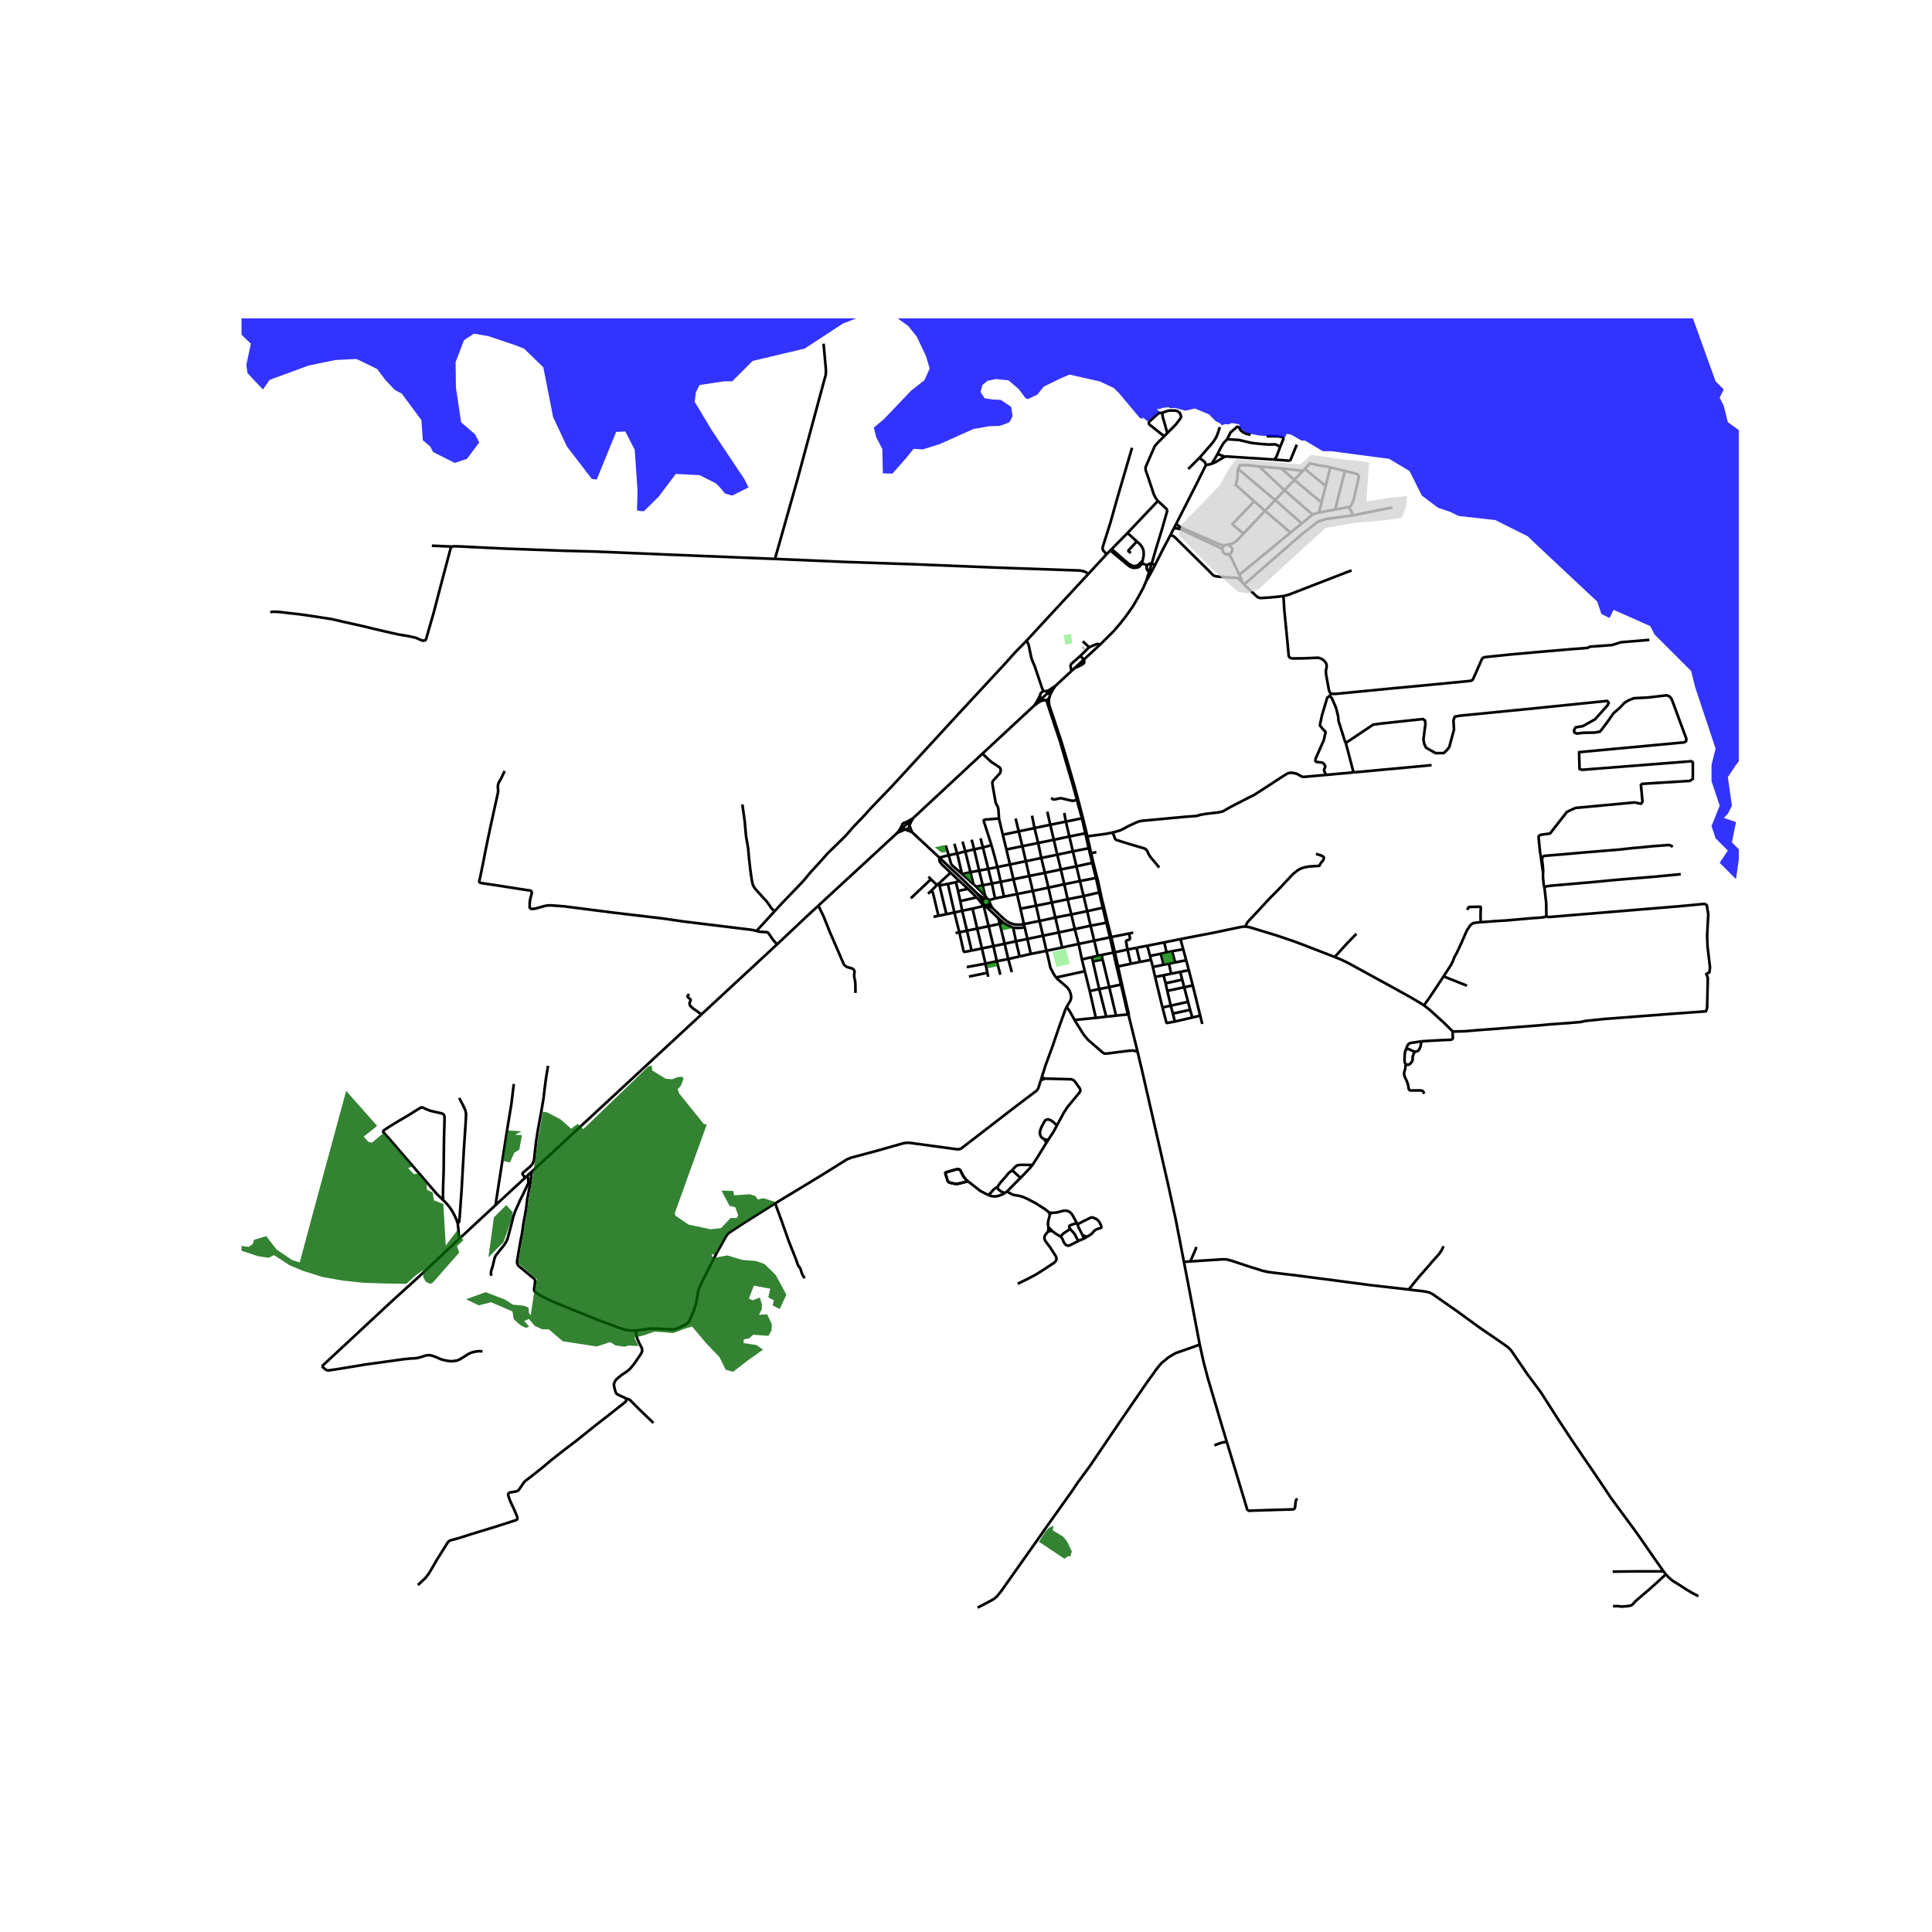 <svg xmlns="http://www.w3.org/2000/svg" width="960" height="960" viewBox="0 0 720 720"><defs><style>*{stroke-linejoin:round;stroke-linecap:butt}</style></defs><g id="figure_1"><path id="patch_1" d="M0 720h720V0H0z" style="fill:#fff"/><g id="axes_1"><path id="patch_2" d="M90 608.535h558v-489.87H90z" style="fill:#fff"/><g id="LineCollection_1"><path d="m410.029 240.174-6.143 5.652M427.094 216.687l-1.055 2.44-1.894 3.503-2.037 3.472-2.63 3.703-1.973 2.52-2.577 2.989-4.9 4.86" clip-path="url(#p7c08ba86a6)" style="fill:none;stroke:#000"/><path d="m405.89 241.22 2.743-1.173.236-.041.2.02.96.148M366.595 337.642l.497-.152M366.595 337.642l-4.165.981M366.595 337.642l1.837 7.529M363.972 334.43l.828.931 1.795 2.281M407.792 350.568l-1.37-5.58M407.792 350.568l1.345 5.658M407.792 350.568l-5.81 1.214M407.792 350.568l5.863-1.243M368.762 336.014l-.173-.543M367.516 337.285l.636-.188.48-.458.13-.625M369.902 338.44l-.51-.805-.369-.757-.26-.864M422.302 347.57l-1.525.312M372.61 344.292l-.586-2.118M372.61 344.292l1.783 7.414M372.61 344.292l1.24-.454M372.61 344.292l-4.178.879M367.943 334.946l-.883-1.247M367.943 334.946l-.618-.086M368.589 335.47l-.14-.182-.506-.342M347.906 341.68l1.83-.38M368.432 345.17l1.793 7.41M368.432 345.17l-4.241.89M355.675 340.052l2.902-.63M355.675 340.052l-2.982.638M355.675 340.052l1.848 7.385M355.675 340.052l-2.434-10.65M412.762 343.784l-.46.094M412.762 343.784l-1.346-5.608M412.762 343.784l1.379 5.436M417.75 366.91l.363-.076M417.75 366.91l-4.373.964M417.75 366.91l1.252 5.313 1.143 5.118.173.692M417.75 366.91l-1.61-6.646M382.888 349.914l-1.019-4.384M382.888 349.914l1.256 5.588M382.888 349.914l5.808-1.2M382.888 349.914l-4.275.86M405.718 316.121l1.317 5.44M405.718 316.121l.46-.114M405.718 316.121l-5.882 1.155M405.718 316.121l-.972-4.35M389.719 260.948l.383.522.17.381.381 1.283 4.379 13.12M389.719 260.948l.454-.134.402-.24.322-.327M389.719 260.948l-.653-.002M375.755 357.407l-1.362-5.701M375.755 357.407l1.322 4.888M375.755 357.407l-4.288.823M375.755 357.407l4.222-.967M379.03 333.191l-1.358-5.514M379.03 333.191l1.263 5.472M379.03 333.191l5.856-1.164M379.03 333.191l-4.884.968M399.527 291.55l1.829 6.51M399.527 291.55l.467-.12M399.527 291.55l-1.854-6.243M362.43 338.623l-3.853.798M362.43 338.623l1.76 7.437M391.23 259.331l.299-.712.455-.926.575-.969.85-1.189M391.23 259.331l-.025-.351-.101-.34-.174-.313-.24-.273M390.897 260.247l.238-.435.094-.48M370.83 334.81l3.316-.651M370.83 334.81l-2.241.66M370.83 334.81l-1.184-5.536M337.294 309.092l.521.232.687.238.508.176.991.483M337.294 309.092l.41-.017.457-.19.376-.308.262-.397.119-.53M337.294 309.092l-.038-.002M404.94 310.438l-.466.11M404.94 310.438l-1.375-5.569M404.94 310.438l.28 1.254M367.984 362.526l-6.88 1.412M367.984 362.526l-.729-3.4M367.984 362.526l.307 1.496M338.896 307.574l-.309-.603-.27-.203M338.896 307.574l.32-.614.283-.682.746-1.337M338.896 307.574l.022.077M408.447 327.182l.424-.078M408.447 327.182l-5.985 1.158M408.447 327.182l.375 1.634.806 3.777M408.447 327.182l-1.412-5.62M371.467 358.23l-1.242-5.65M371.467 358.23l1.352 5.023M371.467 358.23l-4.212.896M400.473 380.118l7.907-.785M397.528 375.184l1.087 1.639.459.79.467.82.487.883.445.802M423.932 391.892l-1.695-.39-1.509.083-8.345 1.056-.832-.034-.612-.357-5.392-4.671-1.624-1.909-2.226-3.542-1.224-2.01M367.325 334.86l-.52.154-.435.424-.159.586M367.325 334.86l-.82-.304-.567-.293-.818-.545-.76-.545M334.36 310.411l1.978-1.895M334.36 310.411l-29.38 27.101M334.36 310.411l1.954-.87.942-.451M336.081 307.644l-.228.536-.24.432-.203.342-.295.431-.755 1.026M406.422 344.988l-1.256-5.414M406.422 344.988l5.88-1.11M406.422 344.988l-5.883 1.26M397.229 306.191l5.991-1.232M397.229 306.191l-5.825 1.175M397.229 306.191l-.624-3.207M397.229 306.191l1.285 5.543M408.871 327.104l-1.436-5.628M410.086 332.492l-.79-3.678-.425-1.71M389.77 257.592l-.447-.034-.443.067M393.408 255.535l-1.385.928-1.091.75-.452.219-.71.16M390.69 258.054l-.272-.209-.31-.155-.337-.098M379.657 309.828l5.874-1.23M379.657 309.828l-5.94 1.253M379.657 309.828l1.353 5.525M379.657 309.828l-1.168-4.768M385.53 308.597l5.874-1.231M385.53 308.597l-.916-4.624M385.53 308.597l1.36 5.554M399.243 340.784l5.923-1.21M399.243 340.784l-5.938 1.163M399.243 340.784l-1.363-5.65M399.243 340.784l1.296 5.465M384.886 332.027l5.836-1.233M384.886 332.027l1.24 5.497M384.886 332.027l-1.323-5.573M401.356 298.06l.425-.091M401.356 298.06l.446 1.83 1.418 5.07M391.793 297.298l.49.501.3.109.287.028.816-.152 1.387-.289.334-.01.33.056 2.892.68.765.176.312.045.326-.027 1.324-.355M391.404 307.366l-1.111-4.883M391.404 307.366l1.32 5.611M403.565 304.87l-.345.09M403.565 304.87l-1.784-6.901M393.408 255.535l5.91-5.476M393.408 255.535l-2.717 2.519M380.293 338.663l1.287 5.719M380.293 338.663l5.834-1.139M373.717 311.08l-1.44-6.055M373.717 311.08l1.342 5.502M410.086 332.492l-.458.1M411.416 338.176l-.877-3.582-.453-2.102M381.58 344.382l5.824-1.16M381.58 344.382l.29 1.148M369.902 338.44l2.984 2.865 1.272 1.155.971.781.922.57.853.377 1.15.323 1.138.087 1.544-.068.844-.148M418.113 366.834l-1.46-6.668M420.675 377.97l-.196-.86-2.366-10.276M404.474 310.548l.272 1.224M404.474 310.548l-5.96 1.186M404.474 310.548l-1.254-5.589M416.14 360.264l.513-.098M416.14 360.264l-1.19-5.26M387.404 343.222l5.9-1.275M387.404 343.222l1.292 5.491M387.404 343.222l-1.277-5.698M397.88 335.134l-1.25-5.611M397.88 335.134l5.945-1.187M397.88 335.134l-5.897 1.222M415.911 378.495l-3.656.39M415.911 378.495l-2.534-10.62M420.318 378.033l-.283.032-4.124.43M407.435 321.476l-.4.085M407.435 321.476l-.811-3.536M395.815 353.127l-1.237-5.638M395.815 353.127l-5.83 1.208M401.982 351.782l-3.858.815-2.309.53M406.115 369.337l-1.834-7.405M406.115 369.337l2.265 9.996M406.115 369.337l3.518-.756M400.539 346.249l1.443 5.533M400.539 346.249l-5.961 1.24M433.89 351.2l-6.332 1.242M433.89 351.2l.854 3.75M439.945 349.967l-.876.18-5.18 1.053M412.303 343.878l1.352 5.447M412.303 343.878l-1.318-5.607M367.516 337.285l-.424.205M367.516 337.285l.875.348.643.328.868.48M366.211 336.024l.18.562.457.471.668.228M398.162 285.171l-.49.136M398.162 285.171l-1.588-5.404-1.1-3.625M398.162 285.171l1.832 6.26M420.176 353.879l1.261 5.292M420.176 353.879l-4.702 1.008M420.176 353.879l3.367-.666M420.777 347.882l.342 1.79-.034.273-.151.168-1.07.379-.147.144-.078.215.537 3.028M395.475 276.142l-.443.112M395.475 276.142l-4.37-13.085-.13-.566-.075-.723.006-1.074-.009-.447M420.675 377.97l-.357.063M420.675 377.97l-.022.593M416.653 360.166l4.784-.995M416.653 360.166l-1.179-5.279M387.57 259.12l.009.368.093.357.172.33.246.289M387.57 259.12l-.362.834-.685 1.308-.519.8-.495.793" clip-path="url(#p7c08ba86a6)" style="fill:none;stroke:#000"/><path d="m388.88 257.625-.644.318-.461.526-.205.652M385.51 262.855l1.65-1.167.793-.43.683-.228.43-.084M388.09 260.464l.448.311.528.171M367.255 359.126l-1.319-5.677M367.255 359.126l-6.947 1.271M385.51 262.855l-19.388 18.014M385.51 262.855l2.58-2.391M360.355 346.83l3.836-.77M360.355 346.83l-2.832.607M360.355 346.83l1.734 7.425M360.355 346.83l-1.778-7.409M399.994 291.43l1.787 6.539M409.628 332.593l-5.803 1.354M409.628 332.593l.601 2.493.756 3.185M364.19 346.06l1.746 7.39M350.08 319.606l4.621 4.368 2.688 2.482 6.97 6.717M364.36 333.173l.55.672.6.814.39.67.311.695M356.104 347.707l1.419-.27M378.613 350.773l-1.022-5.042M378.613 350.773l1.364 5.667M378.613 350.773l-4.22.933M407.035 321.561l-5.88 1.301M415.474 354.887l-.524.116M415.474 354.887l-1.333-5.667M340.001 310.221l10.079 9.385M340.001 310.221l-.33-.663-.251-.54-.18-.578-.322-.79M389.984 354.335l-1.288-5.622M389.984 354.335l-5.84 1.167M393.567 364.28l-.95-1.407-1.167-2.258-.66-2.987-.806-3.293M362.089 354.255l-2.488.463-.138.004-.103-.028-.134-.076-.133-.183-1.57-6.998M414.14 349.22l6.637-1.338M414.14 349.22l-.485.105M427.558 352.442l-4.015.771M427.558 352.442l1.028 3.798M376.383 322.172l-1.324-5.59M376.383 322.172l1.29 5.505M376.383 322.172l5.92-1.229M376.383 322.172l-4.677.957M337.366 306.5l-.587.204-.452.403-.246.537M340.245 304.941l-1.816 1.102-1.063.457M338.317 306.768l-.461-.217-.49-.051M396.63 329.523l-1.28-5.498M396.63 329.523l5.832-1.183M396.63 329.523l-5.908 1.271M340.245 304.941l-1.928 1.827M340.245 304.941l25.877-24.072M394.023 318.51l-1.298-5.533M394.023 318.51l1.326 5.515M394.023 318.51l5.813-1.234M394.023 318.51l-5.958 1.251M367.092 337.49l4.932 4.684M388.696 348.713l5.882-1.224M384.144 355.502l-4.167.938M408.38 379.333l3.875-.448M370.225 352.58l4.168-.874M370.225 352.58l-4.289.87M393.305 341.947l-1.322-5.59M393.305 341.947l1.273 5.542M372.024 342.174l1.827 1.664M377.59 345.73l1.67.107 1.41-.08 1.2-.227M412.255 378.885l-2.622-10.304M369.49 314.98l-2.842-8.89-.061-.26.033-.143.113-.12.386-.129 2.918-.223 2.24-.19M366.122 280.869l2.765 2.603.75.62 1.836 1.178 1.097.768.245.392.101.585-.036.643-.184.44-2.557 2.81-.253.478-.082.453.168 1.156 1.032 5.85.224.695.485.87.249.624.11.692.074 1.137.098 1.257.032.905M397.673 285.307l-2.641-9.053M381.01 315.353l1.293 5.59M381.01 315.353l5.88-1.202M381.01 315.353l-5.95 1.23M497.372 356.641l-.71-.287-10.421-4.04-4.6-1.718-6.18-2.075-9.87-2.996-1.467-.208M439.945 349.967l12.246-2.351 9.822-2.06 1.077-.2 1.034-.04" clip-path="url(#p7c08ba86a6)" style="fill:none;stroke:#000"/><path d="m490.417 318.188 2.187.742.485.254.235.293.03.295-.071.443-.17.372-.705.813-.284.415-.312.656-.148.154-.284.071-3.385.213-1.848.32-1.346.429-1.338.777-1.24.983-.815.783-.906.98-3.665 3.906-3.846 3.902-4.028 4.353-3.193 3.405-.737.798-.37.534-.54 1.238M401.982 351.782l1.205 5.75M377.59 345.73l-1.472-.623-1.179-.57-1.088-.699M413.655 349.325l1.295 5.678M388.264 401.377l1.433-4.517 2.537-6.883 2.288-6.746 2.467-6.903.54-1.144M393.567 364.28l.49.554 1.893 1.604 1.827 1.608.763 1.072.452 1.182.192 1.038-.033.788-.297.865-1.326 2.193M410.985 338.271l.431-.095M410.985 338.271l-5.82 1.303M421.437 359.171l3.378-.697M414.95 355.003l-4.436.887M406.179 316.007l-.959-4.315M406.179 316.007l.445 1.933M365.936 353.45l-3.847.805M377.672 327.677l5.891-1.223M377.672 327.677l-4.725.962M336.081 307.644l.003.31.08.258.174.304M401.155 322.862l-1.32-5.586M401.155 322.862l1.307 5.478M401.155 322.862l-5.806 1.163M362.76 329.499l-1.108-4.442M362.76 329.499l1.036.959M362.76 329.499l-4.209-3.776M363.045 316.547l-.936-3.63M363.045 316.547l1.863 7.897M363.045 316.547l3.25-.72M363.045 316.547l-3.305.752M366.227 329.924l-1.319-5.48M366.227 329.924l.833 3.775M366.227 329.924l3.42-.65M366.227 329.924l-2.431.534M369.49 314.98l-3.194.848M371.706 323.129l-1.058-4.005-1.158-4.144M386.89 314.151l5.835-1.174M386.89 314.151l1.175 5.61M355.663 314.437l1.042 3.645M440.945 353.76l-4.15.735M440.945 353.76l1.121 4.097M440.945 353.76l-1-3.793M398.514 311.734l-5.79 1.243M398.514 311.734l1.322 5.542M353.556 318.724l3.149-.642M353.556 318.724l-3.476.882M353.556 318.724l-1.113-3.636M358.508 325.68l-3.336-2.903-.47-.458-.27-.406-.876-3.19M364.908 324.444l3.397-.634M364.908 324.444l-3.256.613M372.947 328.639l-3.3.635M372.947 328.639l1.199 5.52M372.947 328.639l-1.241-5.51M356.705 318.082l1.803 7.599M356.705 318.082l3.035-.783M403.187 357.533l1.094 4.4M403.187 357.533l3.746-.837M439.834 362.2l-3.382.68M439.834 362.2l3.206-.638M439.834 362.2l.755 2.883M410.514 355.89l.393 1.678M410.514 355.89l-1.377.336M361.652 325.057l-1.912-7.758M361.652 325.057l-3.1.666M409.633 368.581l-2.349-10.285M409.633 368.581l3.744-.707M437.933 358.658l-1.138-4.163M437.933 358.658l4.133-.801M437.933 358.658l-2.306.463M358.551 325.723l-.043-.042M429.64 360.374l4.002-.857M429.64 360.374l-.698-2.67M429.64 360.374l.836 3.715M365.428 312.412l.868 3.416M237.057 495.83l1.052-.14 2.232-.29 2.427-.31 2.802.083 4.576.28 1.444-.094 1.093-.38 2.692-1.345 1.118-.802.556-.931 1.434-3.257.93-2.919.494-2.736.33-1.991.391-1.11 1.135-2.449 4.993-9.85 3.654-6.567.599-.923.625-.624 5.428-3.587 11.817-7.424M387.87 402.617l-.857 2.7-.251.598-.467.557-8.019 6.063-7.223 5.575-12.87 9.923-.503.196-.53.07-.57-.007-17.411-2.372-1.285-.06-1.19.193-10.5 2.976-8.997 2.395-1.673.703-1.5.95-7.752 4.838-17.393 10.55" clip-path="url(#p7c08ba86a6)" style="fill:none;stroke:#000"/><path d="m299.878 476.338-.6-.897-.432-.859-.55-1.755-.22-.402-.474-.56-.212-.373-.869-2.489-2.569-6.43-2.562-7.282-2.51-6.827M382.303 320.943l1.26 5.51M382.303 320.943l5.762-1.182M435.627 359.12l.825 3.76M435.627 359.12l-1.985.397M391.983 336.356l-5.856 1.168M391.983 336.356l-1.261-5.562M432.599 355.444l1.043 4.073M432.599 355.444l-4.013.796M432.599 355.444l2.145-.494M368.305 323.81l-2.01-7.982M368.305 323.81l1.341 5.464M368.305 323.81l3.4-.681M406.933 356.696l.351 1.6M406.933 356.696l2.204-.47M441.216 470.261l1.968 10.187 3.915 20.613M457.179 537.306l-2.131-7.053-4.947-16.727-1.567-5.959-1.435-6.506M364.32 599.114l3.946-2.045 2.212-1.227 1.154-1.037 1.481-1.835 13.696-19.365 4.111-5.858 8.787-12.352 1.842-2.771 4.634-6.293 11.576-17.078 9.325-13.562 4.013-5.594 1.697-2.068 2.61-2.147 2.577-1.562 7.493-2.626 1.625-.633M390.722 330.794l-1.323-5.504M423.543 353.213l1.272 5.26M430.476 364.089l3.14-.639M430.476 364.089l2.742 11.37M402.462 328.34l1.363 5.607M407.284 358.296l3.623-.728M388.065 319.761l1.334 5.529M367.06 333.7l-3.264-3.242M434.744 354.95l2.05-.455M436.452 362.88l-2.835.57M354.252 325.22l-3.214-3.033-.773-.994-.147-.376-.042-.367.004-.844M403.825 333.947l1.34 5.627M433.617 363.45l.767 3.006M428.586 356.24l.356 1.463M424.815 358.474l4.127-.77M389.399 325.29l5.95-1.265M389.399 325.29l-5.836 1.164M358.722 313.658l1.018 3.641M443.04 361.562l-.974-3.705M443.04 361.562l1.474 5.678M413.377 367.874l-2.47-10.306M388.09 260.464l1.31-1.198 1.29-1.212M408.573 317.576l-1.95.364M358.577 339.421l-.708-3.613M420.19 198.636l-5.907 6.01M420.19 198.636l11.314-11.945M420.19 198.636l3.47 3.137M168.342 203.692l-7.407-.32M288.808 208.29l-40.424-1.632-26.124-1.1-11.825-.3-22.612-.82-17.017-.822-1.746-.03-.718.106M100.73 228.134l.63-.12.85-.038 1.925.091 4.201.495 3.312.357 2.92.418 4.748.715 4.087.631 5.09 1.156 7.13 1.604 4.054.992 4.568 1.06 4.185.936 3.752.624.947.212 1.182.258.466.115.88.326 1.159.533.35.136.445.107.518-.019.36-.118.154-.182.171-.388.131-.41 2.708-9.406 1.648-6.34 1.322-5.049 3.018-11.374.244-.851.457-.913M420.378 209.905l-1.388-1.198M420.378 209.905l-.48.359M420.378 209.905l1.462.906M433.856 162.576l-2.344 2.37-.93 1.003-.326.525-.22.487-3.035 6.972-.098.41.017.495.13.669.253.752.392 1.034 2.214 6.707.322.745.506.901.767 1.045M435.085 190.03l-1.223-1.178-2.358-2.16M388.88 257.625l-.498-1.091-2.764-8.228-.416-.958-.465-1.071-.416-1.278-.278-1.3-.57-2.744-.13-.548-.18-.486-.539-1.194M288.636 339.637l2.685-2.926 5.702-5.922 2.378-2.5 2.52-3.046 2.917-3.181 3.777-4.208 4.827-4.7 1.964-1.976 2.227-2.591 4.862-5.105 2.141-2.395 7.77-8.077 15.891-17.288 9.74-10.598 16.576-17.867 3.77-4.227 4.241-4.303M405.628 213.85l-10.082 10.873-7.865 8.5-5.057 5.504M421.447 206.072l-.883-.6-.052-.195.069-.174 3.078-3.33" clip-path="url(#p7c08ba86a6)" style="fill:none;stroke:#000"/><path d="m425.712 209.08.131-.3.223-.976.135-.668.02-.971-.044-.777-.23-.841-.463-.885-.607-.774-1.218-1.115M306.914 128.086l.848 9.277.041 1.198-.09 1.157-1.39 5.119-9.104 33.722-8.411 29.73M405.628 213.85l-.97-.616-.8-.334-.967-.213-.923-.096-30.479-1.06-30.156-1.22-26.466-.901-26.059-1.12M425.712 209.08l-.622.554M425.712 209.08l-.07.85M419.898 210.264l1.148.864.522.29M419.898 210.264l-1.338-1.15M405.628 213.85l6.745-7.28M421.84 210.81l-.272.607M423.232 210.915l-.783.046-.609-.15M400.518 248.947l3.368-3.12M400.518 248.947l.947-.4 1.034-.462.84-.461.51-.382.22-.413-.018-.546-.165-.457M400.518 248.947l-1.2 1.112M403.886 245.826l-1.244-1.412M427.094 216.687l1.175-3.613M427.094 216.687l2.037-3.56M338.317 306.768l-1.979 1.748M336.338 308.516l.241.228.301.185.376.161M349.888 329.28l.229.707M349.888 329.28l4.364-4.06M349.888 329.28l-.697.54M347.19 331.848l2-2.028M347.19 331.848l-1.34 1.24M349.736 341.3l-1.883-7.865-.258-.848-.404-.74M349.736 341.3l2.957-.61M352.693 340.69l-2.576-10.703M350.117 329.987l3.124-.585M357.452 328.256l-1.202.522M357.452 328.256l3.29 2.988M357.452 328.256l-3.2-3.035M360.742 331.244l-3.703.783M360.742 331.244l3.23 3.186M357.039 332.027l.83 3.781M357.039 332.027l-.789-3.249M363.972 334.43l-6.103 1.378M349.19 329.82l-2.28-2.136M346.013 326.688l.897.996M346.91 327.684l-7.455 7.077M356.25 328.778l-3.01.624M495.99 258.418l.668.183 1.386-.046 11.658-1.125 10.123-.989 10.45-.973 16.971-1.642 1.076-.174.413-.239.222-.313 1.823-4.077 1.442-3.331.43-.562.733-.24 8.89-.924 9.517-.862 13.858-1.185 5.776-.441.359-.091.44-.244.262-.136.815-.061 6.755-.502.881-.107 1.42-.44 1.093-.38.848-.198 10.36-.852M495.99 258.418l-.433 1.004M477.847 222.251l.342.221.163.426.253 4.25 1.224 12.484.432 4.797.196.365.27.312.53.213.546.068 4.095-.045 4.503-.198.816-.03.726.19.653.281.554.372.718.73.326.494.164.525.063.853-.283 1.276-.017.676.082.898 1.085 5.945.293.66.408.404M463.62 217.838l4.936 4.619.574.292.698.115 3.622-.21 3.222-.327.75-.129.425.053" clip-path="url(#p7c08ba86a6)" style="fill:none;stroke:#000"/><path d="m503.681 212.557-23.395 9.063-2.44.631M436.231 199.324l1.247-2.44M463.478 217.68l-1.792-1.982-.44-.259-.824-.16-1.552-.002-5.365-.45-.718-.126-.66-.304-1.68-1.734-7.081-6.977-5.637-5.591-.466-.288-1.032-.483" clip-path="url(#p7c08ba86a6)" style="fill:none;stroke:#000"/><path d="m430.446 210.568 2.836-5.66 2.949-5.584M429.216 210.015l-.947 3.059M435.085 190.03l-2.121 7.458-2.088 6.776-1.66 5.75M429.216 210.015l-.585-.005-.6.244-.49.452M429.216 210.015l1.23.553M430.446 210.568l-1.315 2.559M427.542 210.706l-1.9-.775M427.542 210.706l-.135.338-.087.258.018.577.413.838.518.357M428.269 213.074l.862.053M438.3 195.274l3.219-6.297 4.626-9.102 3.288-6.61M446.99 170.636l1.832 1.381.272.393.34.854" clip-path="url(#p7c08ba86a6)" style="fill:none;stroke:#000"/><path d="m451.615 172.806-1.014.293-1.168.165M446.99 170.636l.274-.301 4.724-5.438 1.236-1.892.669-1.634.691-2.193M442.827 174.775l4.162-4.14M456.422 170.195l-2.656-.999M451.615 172.806l.54-.207.563-.267.538-.24 2.55-1.55.616-.347" clip-path="url(#p7c08ba86a6)" style="fill:none;stroke:#000"/><path d="m474.83 171.27-.958-.071-16.275-1.058-.592-.01-.583.064M441.314 367.927l3.2-.687M441.314 367.927l-6.293 1.343M441.314 367.927l1.443 5.417M441.314 367.927l-.725-2.844M444.514 367.24l2.771 11.268M435.021 369.27l1.285 5.506M435.021 369.27l-.637-2.814M440.59 365.083l-6.206 1.373M443.529 376.326l-6.44 1.406M443.529 376.326l.809 2.874M443.529 376.326l-.772-2.982M437.088 377.732l.757 2.97M437.088 377.732l-.782-2.956M436.306 374.776l6.451-1.432M436.306 374.776l-3.088.683M437.845 380.702l-2.656.489-.179.02-.177-.002-.078-.04-.056-.068-1.481-5.642M447.285 378.508l-2.947.692M447.285 378.508l.762 3.096M437.845 380.702l6.493-1.502M289.668 351.857l-28.255 26.176M281.924 346.943l.815.217.624.103 2.17.102.496.097.369.314.493.718.926 1.391 1.09 1.306.761.666M304.98 337.512l-4.257 3.928-11.055 10.417M288.636 339.637l-2.36 2.572-4.352 4.734M188.067 287.338l-1.272 2.691-.947 1.643-.26.836-.066.654.082.928.048.653-.073.669-1.542 6.98-1.305 5.959-1.566 7.45-1.37 7.01-.849 4.09-.343 1.55.025.16.098.175.195.16.433.137 5.343.798 5.286.828 6.429 1.004.986.113.335.107.245.182.18.305.024.315-.09.464-.542 2.09-.152 1.449-.02 1.265.102.375.212.237.375.105.694-.006.873-.137 2.598-.74 1.5-.366 1.632-.068 5.038.384 18.126 2.319 18.525 2.189 7.799 1.14 21.29 2.6 4.292.524 1.489.384M412.373 206.57l-1.28-1.51-.179-.425-.008-.525.22-.813 2.709-8.592 2.594-9.23 5.45-18.598M417.737 207.626l-1.406-1.214M417.737 207.626l-.446.437M417.737 207.626l1.253 1.081M417.29 208.063l1.27 1.05M417.29 208.063l-1.39-1.15M416.33 206.412l-2.047-1.765M416.33 206.412l-.43.5M415.9 206.912l-2.11-1.787M413.79 205.125l-1.417 1.446M413.79 205.125l.493-.478M418.56 209.114l.43-.407M423.38 211.57l-.148-.655M423.38 211.57l.512-.069.454-.202.39-.288.907-1.08M421.568 211.417l.82.202.992-.05M425.09 209.634l-.886.944-.972.337M403.524 239l2.365 2.22M405.89 241.22l-3.248 3.194M402.642 244.414l-3.462 3.05-.213.458.014.483.337 1.654M575.443 330.474l1.884-.312 1.746-.19 2.905-.236 11.159-.965 9.381-.897 9.854-.806 4.422-.365 6.82-.654 2.74-.258M575.035 325.114l.033-.76-.073-1.36-.155-1.324-.18-1.429.065-.38.172-.373.31-.372.391-.16.84-.076 6.143-.509 8.141-.715 12.612-1.034 5.424-.592 2.57-.213 4.52-.456 4.763-.35 1.077-.107.58.076.611.266.498.365M575.443 330.474l-.147-.776-.285-2.934.024-.745v-.905" clip-path="url(#p7c08ba86a6)" style="fill:none;stroke:#000"/><path d="m501.528 276.817 1.338-.822 8.843-5.93 2.48-.365 16.086-1.733.783.547.163 1.217-.75 5.808.293 1.673.653 1.368.75.486 2.872 1.612 3.002-.03 1.175-1.095.88-1.125 1.763-6.507-.196-3.559.522-1.307 2.154-.365 24.7-2.433 29.922-3.041.555.669-.326.79-.783.943-4.014 4.47-4.535 2.525-2.709.456-.555 1.095.164.851.946.365 2.317-.304 4.176-.06 2.023-.335.849-1.004 2.088-2.798 2.187-3.101 2.25-1.947 1.763-1.885 1.533-.943 1.99-.79 5.32-.274 6.95-.821 1.142.486.75 1.065 3.329 9.031 2.088 5.626-.13.973-.751.365-39.09 3.65.162 6.264.979.304 40.69-3.193.554.457v6.111l-1.109.76-17.783 1.096-.457.425.587 6.235-.554.76-2.382-.487-21.993 2.037-1.403.609-1.86.912-6.265 8.028-3.59.487-.652.517.033 1.124.489 4.805.327 1.794.105 1.05.67 4.705M576.161 341.39l.123-.407-.065-4.48-.612-5.429-.164-.6M551.805 343.68l2.666-.192 2.879-.235 3.549-.19 10.262-.898 3.45-.25.996-.152.383-.164.171-.209" clip-path="url(#p7c08ba86a6)" style="fill:none;stroke:#000"/><path d="m541.408 384.415 4.432-.09 5.53-.471 6.461-.471 6.477-.533 8.843-.684 4.96-.456 6.412-.456 4.584-.38 1.705-.395 7.007-.73 25.028-1.916 12.921-.942.424-1.338.262-11.13-.555-1.459 1.142-.608.228-1.824-.913-7.693-.164-3.984.425-8.149-.555-3.406-.849-.456-9.299.882-48.945 4.044-.808-.38M546.704 367.343l-8.729-3.473M551.805 343.68l-2.017.2-.75.163-.67.384-.51.544-1.186 1.74-2.007 4.603-1.68 3.623-.93 1.672-.376.958-.318.829-.53 1.071-2.856 4.403M530.654 374.667l2.044-2.827 3.14-4.721 2.137-3.249M551.805 343.68l-.047-2.499.08-3.027-.039-.109-.094-.1-.135-.034-3.993.083-.165.052-.098.089-.556.94M541.408 384.415l-3.285-3.26-5.533-5.019-1.936-1.469" clip-path="url(#p7c08ba86a6)" style="fill:none;stroke:#000"/><path d="m497.372 356.641 2.178.861 2.586 1.228 15.92 8.704 7.557 4.193 3.998 2.35 1.043.69M601 585.7l8.533-.091h8.06l2.347-.045M610.056 571.412l6.134 8.847 3.394 4.833.356.472M620.836 586.719l-.151-.168-.745-.987M443.603 470.09l1.85-4.249.237-.615.171-.517M443.603 470.09l-2.387.171M525.001 480.564l-14.214-1.627-28.233-3.7-7.032-.822-2.872-.365-1.99-.44-5.303-1.658-6.177-2.05-1.533-.437-.857-.14-1.164-.014-12.023.78M525.001 480.564l1.685-2.128 2.121-2.584 4.068-4.62.739-.897 1.302-1.446 1.408-1.607.893-1.273.75-1.567M610.056 571.412l-9.627-13.072-5.84-8.725-4.78-6.977-4.291-6.339-4.666-7.083-6.608-10.322-5.074-6.825-5.824-8.543-.718-.821-.898-.82-3.246-2.266-7.326-5.031-8.223-5.99-9.107-6.35-1.069-.536-1.036-.281-1.672-.27-3.223-.357-1.827-.24" clip-path="url(#p7c08ba86a6)" style="fill:none;stroke:#000"/><path d="m601.14 598.59 1.998-.043.22.042.213.065.215.045.547.008.584-.02 1.737-.135 1.24-.259.31-.19.554-.547.743-.836 2.023-1.763 3.067-2.6 3.63-3.26 2.113-1.946.502-.432" clip-path="url(#p7c08ba86a6)" style="fill:none;stroke:#000"/><path d="m632.93 594.85-2.505-1.322-1.868-1.125-3.353-2.15-1.582-.966-1.012-.76-.995-.942-.78-.866M423.932 391.892l1.373 5.767 10.112 44.176 2.741 12.587 3.058 15.84M165.063 447.158l.759.73.938 1.003.734.92.995 1.467.946 1.763.686 1.52.424 1.247M171.127 461.67l-.321-3.84-.261-2.022M171.116 409.167l1.338 2.539.636 1.323.294.684.26 1.064.033.882-.146 2.766-.686 10.52-.848 14.99-.718 9.973-.13 1.146-.009.19-.053.18-.105.133-.437.251M171.127 461.67l13.532-12.535M119.95 509.195l25.7-23.925 10.603-9.624 14.874-13.975M119.95 509.195l1.324 1.126.383.243.335.137.448.015 3.443-.51 6.338-1.033 3.915-.66 5.433-.746 8.973-1.246 2.432-.244 1.264-.053.848-.068.743-.152.807-.198 1.55-.501.726-.168.637-.099h.604l.558.107.559.144 1.598.616.923.426.889.342 1.305.311 1.158.205 1.11.1 1.084-.115 1.028-.16.832-.341 1.42-.844 2.048-1.307.93-.41.742-.222.946-.205 1.044-.136 1.468.038M184.66 449.135l11.074-10.26M191.477 403.983l-.913 7.54-1.338 8.088-2.317 14.929-2.25 14.595M142.552 421.577l2.623 2.945 7.358 8.528 5.107 5.93 5.172 6.012 2.251 2.166" clip-path="url(#p7c08ba86a6)" style="fill:none;stroke:#000"/><path d="m142.552 421.577 2.362-1.586 3.23-1.991 3.957-2.31 4.217-2.631.543-.282.298-.083.2-.015.289.087.592.33 1.92.799 1.24.319 1.73.38 1.443.32.514.22.294.273.188.358.065.372.025 1.384-.172 5.769-.098 7.085-.049 5.928-.212 6.067-.065 4.788M233.27 521.174l.143.477-.098.48-.268.343-2.459 1.938-4.213 3.326-4.568 3.553-6.845 5.487-5.514 4.21-3.997 3.155-3.41 2.865-3.304 2.615-2.733 2.105-.273.235-.257.24-.216.239-.934 1.357-.934 1.368-.277.285-.343.212-.6.198-2.1.323-.298.1-.222.221-.123.22-.062.26.015.275.719 2.074 1.386 2.942 1.207 2.858.131.516-.04.312-.09.296-.294.22-7.725 2.486-9.243 2.82-4.43 1.428-2.977.798-.489.198-.31.213-.335.365-1.289 2.066-2.838 4.53-2.089 3.618-.93 1.52-1.272 1.641-2.366 2.189-.412.297M425.643 209.93l-.553-.296M463.62 217.838l-.142-.158M503.943 192.09l-9.659 1.307-3.067.974-5.678 4.38-21.919 19.087M474.83 171.27l5.243.392.4-.018.233-.068.163-.126.117-.186 2.285-5.535M453.766 169.196l-2.15 3.61M457.363 163.683l-1.378 1.407-1.167 2-1.052 2.106M198.162 436.65l-1.59 1.45M198.162 436.65l63.251-58.617M237.057 495.83l-2.109.012-1.843-.228-2.194-.692-8.705-3.253-12.522-5.108-4.192-1.733-3.842-1.855-1.913-1.288-.45-.366-.213-.385-.035-.518.392-2.725-.09-.688-.31-.494-1.085-.87-4.625-3.82-.437-.581-.192-.79.058-.704 1.011-6.077.853-4.405.403-2.998 1.012-5.53.46-3.754 1.151-6.09.522-4.24" clip-path="url(#p7c08ba86a6)" style="fill:none;stroke:#000"/><path d="m237.057 495.83-.004.707.192 1.398.318 1.126.567 1.314 1.077 2.049.122.615-.065.609-.31.775-2.292 3.382-1.567 1.999-.905.859-.824.615-1.999 1.338-1.692 1.456-.567.84-.272.718-.03.63.294 1.426.35 1.2.205.359.339.323.745.413 2.044.904.487.29" clip-path="url(#p7c08ba86a6)" style="fill:none;stroke:#000"/><path d="m243.522 530.287-3.155-3.02-2.539-2.452-2.865-2.905-.439-.333-1.254-.403M318.816 370.034l-.053-3.44-.11-1.076-.29-1.375-.048-.704.146-1.2-.098-.533-.273-.479-.53-.3-.767-.213-1.195-.368-.718-.498-.363-.418-.277-.57-1.901-4.425-3.165-7.283-2.202-5.549-1.991-4.091M195.734 438.876l-.847-1.026-.13-.232-.035-.213.049-.205.167-.197 2.796-2.402.614-.694.39-.743.285-.98.293-2.57.457-4.05.612-3.977 1.567-8.695.636-3.801.342-3.025.522-4.06.784-4.789M195.734 438.876l.837-.775M261.413 378.033l-1.717-1.235-1.572-1.09-.86-.832-.262-.597-.02-.581.183-.414.176-.374.045-.202-.032-.179-.093-.15-.956-.792-.112-.171.032-.202.566-.777M392.058 458.704l-1.356-1.404M390.537 458.995l.638-.203.883-.088M395.187 460.79l-.818-.467-.969-.593-1.342-1.026M403.875 461.638l-1.702.692M403.875 461.638l-.437-1.342M403.875 461.638l1.194-.699M403.438 460.296l1.631.643M401.484 456.268l.62 1.49 1.334 2.538M401.305 455.781l.18.487M391.806 452.02l1.978-.15 2.493-.651.813-.057.78.146.824.372.792.814 1.819 3.287M398.833 458.04l-.147-.317-.206-.47-.032-.18.067-.19.29-.24.844-.341 1.656-.52M391.806 452.02l-.94-.279M391.806 452.02l-.596.64M390.537 458.995l-.36.439-.668.85-.234.493-.076.57.074.511.48.875 1.673 2.22 1.86 2.926.338.619.092.473-.022.473-.314.624-.616.585-4.511 2.957-2.203 1.383-2.43 1.28-4.333 2.155" clip-path="url(#p7c08ba86a6)" style="fill:none;stroke:#000"/><path d="m390.702 457.3.023.902-.188.793M391.21 452.66l-.102.624-.44 1.703-.131 1.08.165 1.233M390.867 451.741l.343.92M375.286 444.037l1.63.949.779.317 2.18.357 1.379.396 1.982.912 2.594 1.36 3.573 2.266 1.464 1.147M375.286 444.037l-.79.525M380.309 438.966l-2.677 2.674-2.346 2.397M390.665 424.775l-1.487-.185M390.665 424.775l-.699 1.077M393.898 419.414l-1.175 2.189-2.058 3.172M389.178 424.59l.788 1.262M393.898 419.414l-1.363-1.27-.995-.676-.881-.323-.66.11-.572.353-1.362 2.497-.53 1.635.012.9.342.878.448.54.841.532M380.309 438.966l-3.11-2.86M384.765 434.149l-.742.93-2.297 2.471-1.417 1.416M377.2 436.106l1.3-1.43.69-.429.917-.138 1.54.003 3.118.037M389.966 425.852l-3.398 5.537-1.803 2.76M371.748 442.379l.39-.671.718-1.018 1.774-1.988 1.223-1.494 1.346-1.102M360.74 440.24l-.737-.615-.922-1.163-.375-.676-.825-1.674-.337-.262-.39-.101-.874.06-3.627 1.065-.2.095-.145.165.011.21.857 2.737.4.494.88.297 1.575.311.832.016 3.878-.96" clip-path="url(#p7c08ba86a6)" style="fill:none;stroke:#000"/><path d="m360.74 440.24-3.877.959-.832-.016-1.575-.311-.88-.297-.4-.494-.857-2.736-.011-.21.146-.166.2-.095 3.626-1.065.874-.06.39.1.337.263.825 1.674.375.676.922 1.163.738.614M368.092 445.273l-2.746-1.444-3.16-2.47-1.445-1.12M374.495 444.562l-.828.528-1.664.609-1.24.182-1.158-.106-1.513-.502M371.748 442.379l-.777.385-.893.76-.873 1.03-.408.362-.35.216-.355.14" clip-path="url(#p7c08ba86a6)" style="fill:none;stroke:#000"/><path d="m371.748 442.379.05.385.205.404.995.813.669.342.828.24M389.374 401.968l3.04.065 6.81.179.612.205.514.35.587.76 1.51 2.135.155.517-.033.497-.269.454-4.503 5.458-1.354 2.097-2.545 4.729M388.264 401.377l-.395 1.24M388.264 401.377l1.11.591M389.374 401.968l-1.505.65M196.571 438.1l.306 1.631.062.64-.095.626-.354.832-1.636 3.398-1.036 2.06-.775 1.764-1.101 2.485-.718 2.113-.579 2.402-1.46 5.488-.498 1.163-.718 1.163-1.806 2.257-1.293 1.604-.392.684-.285.943-.433 1.87-.253 1.053-.342.915-.14.616-.08.684.162.95M497.372 356.641l1.089-1.136 1.482-1.666 2.494-2.718 3.047-3.125M529.736 388.069l3.933-.243 4.172-.22 2.825-.11.465-.164.214-.186.102-.322-.068-.836-.014-.654.043-.92M523.83 396.687l-.048.815-.114.909-.282.92-.13.672.06.654.242.707.811 1.794.4 1.292.21 1.308.153.317.208.2.312.115 3.22-.024.979.057.283.1.18.162.149.24.24.706M523.937 391.152l.693-.202.232.007.24.058.832.39.748.343.542.168" clip-path="url(#p7c08ba86a6)" style="fill:none;stroke:#000"/><path d="m529.736 388.069-.132.673-.171.97-.163.605-.361.747-.44.578-.527.186-.718.088M523.83 396.687l.776.112.464-.049.382-.228.496-.593.366-.524.133-.44-.008-.7.053-.537.139-.49.365-.866.228-.456M523.937 391.152l-.27.66-.154.92-.107 2.44.074.62.35.895M529.736 388.069l-2.985.46-1.174.182-.58.282-.456.607-.604 1.552M464.94 563.019l10.574-.34 6.387-.175.387-.151.204-.289.16-.441.177-1.826.073-.42.116-.33.416-.616M457.179 537.306l7.475 24.74.286.973M452.558 538.644l.576-.228 1.141-.441 1.253-.391 1.65-.278M423.932 391.892l-3.279-13.329M395.187 460.79l.359.331.381.6.528 1.262.62.808.516.355.49.102.467-.094 3.625-1.824M398.833 458.04l1.285 1.401.47.618.896 1.788.282.235.407.248M395.187 460.79l1.174-1.144 1.428-.972 1.044-.635M405.07 460.94l1.484-.92.392-.362.893-.977.591-.445.698-.284 1.11-.312.18-.146.056-.212-.143-.552-.153-.36-.536-1.025-.465-.578-.824-.597-1.142-.433-.48-.029-.387.114-4.86 2.446M414.36 310.296l.51.495.262.57.318 1.022.284.416.336.237 4.16 1.306 5.71 1.688.766.26.454.36.38.524.62 1.326.611.917 3.247 3.888M494.13 288.79l-3.031.278-5.156.45-.342-.008-.404-.083-.661-.348-1.15-.669-1.501-.372-1.159-.061-.999.311-2.002 1.247-1.477.974-4.903 3.2-3.965 2.54-2.903 1.444-5.825 3.01-2.839 1.627-.934.262-1.023.195-4.357.501-2.008.346-1.463.41-.583.08-3.597.259-12.143 1.127-3.552.332-.861.095-1.081.263-1.085.456-2.765 1.285-1.407.785-1.338.682-2.003.6-1.252.288" clip-path="url(#p7c08ba86a6)" style="fill:none;stroke:#000"/><path d="m405.22 311.692 6.967-.954 2.174-.442M504.417 287.843l20.213-1.858 8.875-.836M405.22 311.692l-.474.08M420.653 378.563l-.335-.53M404.281 361.932l-10.714 2.349M435.01 161.408l-1.154 1.168M433.095 153.814l.155 1.05.097.676.188.6.433 1.438 1.043 3.83M433.095 153.814l2.202-.722.245-.068.27-.024 2.275-.007.856.289.784.684.31.867.13.532-.342.685-1.582 2.09-3.232 3.268M433.856 162.576l-5.558-4.405-.106-.228-.05-.281.05-.267.163-.311 3.165-2.874.262-.176.318-.106.44-.046.285-.015.27-.053M477.12 166.451l1.208-2.95-.359-.608-1.73-.304-4.208-.03M457.363 163.683l1.159-2.463 2.577-2.22.653.304.62 1.064.783.67 1.436.669 1.5.273M477.12 166.451l-1.435 3.802-.855 1.017" clip-path="url(#p7c08ba86a6)" style="fill:none;stroke:#000"/><path d="m457.363 163.683 4.454.305 4.633 1.094 3.1.335 3.198.243 2.545-.06 1.828.851M504.417 287.843l-10.287.946M504.417 287.843l-2.889-11.026M495.557 259.422l.75.7 1.567 3.588.815 3.223.13 1.733 2.415 7.603.294.548M494.13 288.79l-.727-1.756.49-1.368-.36-.882-.815-.608-2.056-.213-.49-.395.131-.852 3.068-6.964.652-2.98-1.142-1.186-1.012-1.247.75-3.619 2.024-6.781.914-.517M518.92 189.109l-14.977 2.98M485.568 175.449l-8.121-.908M485.568 175.449l.672-.71M485.568 175.449l-3.21 3.392M477.447 174.541l-8.158-.67M477.447 174.541l4.91 4.3M469.29 173.872l9.395 8.849M461.328 174.663l.783-1.278 2.545-.06 4.633.547M461.328 174.663l13.906 11.705" clip-path="url(#p7c08ba86a6)" style="fill:none;stroke:#000"/><path d="m467.413 186.815-6.933-6.13.652-2.312.196-3.71M467.413 186.815l4.028 3.561M463.428 198.843l-4.189-3.438 8.174-8.59M463.428 198.843l8.013-8.467M457.869 202.917l1.631-.456 1.339-.882 2.589-2.736M471.44 190.376l9.513 8.128M471.44 190.376l3.794-4.008M480.953 198.504l4.175-3.433M480.953 198.504l-19.105 15.706M475.234 186.368l9.894 8.703M475.234 186.368l3.451-3.647M485.128 195.071l4.033-3.316M501.206 175.515l-3.653 14.385M501.206 175.515l-5.433-1.343M502.638 188.987l.848-.517.914-1.977 2.023-8.88-.425-.821-1.11-.365-3.682-.912M497.553 189.9l5.085-.913M491.549 191.018l1.593-.327 4.411-.791M494.037 181.095l-7.797-6.357M494.037 181.095l1.736-6.923M494.037 181.095l-1.55 6.18M495.773 174.172l-1.456-.36-3.1-.427-3.035-.7-1.942 2.053M492.487 187.275l-10.13-8.434M492.487 187.275l-.938 3.743M482.357 178.84l-3.672 3.881M489.161 191.755l1.469-.547.919-.19M478.685 182.721l10.476 9.034M461.848 214.21l1.63 3.47M457.592 206.555l1.158 1.06 3.098 6.595M457.592 206.555l.473.011.685-.425.36-.67.162-.73-.228-.638-1.175-1.186M455.52 204.711l.359 1.186.88.639.833.02M502.638 188.987l1.24 2.099.065 1.004M457.869 202.917l-1.6.273M438.3 195.274l-.822 1.61M456.27 203.19l-1.11-.121-1.043-.365-14.162-6.204-1.655-1.226M456.27 203.19l-.652.943-.098.578" clip-path="url(#p7c08ba86a6)" style="fill:none;stroke:#000"/><path d="m437.478 196.885 1.172.01 1.468.426 14.586 6.843.816.547M288.636 339.637l-1.128-1.135-.784-1.171-1.093-1.521-1.37-1.444-2.643-2.92-.75-1.079-.425-1.064-.26-1.262-.49-3.376-.572-4.925-.31-3.604-.603-3.482-.212-1.292-.457-5.246-.881-6.325" clip-path="url(#p7c08ba86a6)" style="fill:none;stroke:#000"/></g><g id="PatchCollection_1"><path d="m-1104.48-679.182.814-1.195 1.754-2.992 2.203-3.303 1.958-2.816 1.194-1.226 2.856-3.226 2.66-2.603 2.512-2.192 3.646-2.71 1.77-1.14 2.024-1.135 1.056-.565.869-.41 1.444-.775 1.28-.427.49.206 2.57.358.26.236.253.41.205.275.301.13 7.725 1.209 1.99-.335.54-.107.7.039 1.836.304.408.16.62.015.824.16.546.182.36.176.212.281.285.251.367-.015.36-.114.334-.137.432-.06.604.037 1.305.389.555.296.35.168.098.167-.196.487-.097.396-.042.472.058.274.179.137.294-.137.18-.22.228-.214.612-.114.154-.183.155-.342.237-.22.383-.077 1.028-.168.963-.091 1.003.19 1.02.221.644.076 1.028.087.771.37.433.266.767.175.913.069 1.933.06.473.115.735.312.505.289-.097.708.31.06.212-.54.97.328.261.281.163.313.033.304-.09.35.082.182h.224l.163-.296.245-.221.4-.03 1.289.144 1.046.422 1.892 1.157 1.061.556.416.472.832.281 1.069.122 1.285.13.708.32.238.391-.041.29-.18.372.963.35.612.137.734-.053.4.076.278.198.072.358.09.266.058.297.4.06.505-.182.432-.06.31.052.319.282-.196.769.13.015.229-.167.432-.076h.359l.35.16.098.19.164-.008.237-.053.456.136.31.225.775 2.2 2.072-.662.465-.07.53.107.278.19-.107.153.017.213.416.221.66.273.882.29.407.099.519-.019.105.175.551 1.225.365-.193-.403-.945.878-.38.67-.114.75-.076 1.383-.206 2.586-.471 1.305.076.766.236.351.19.424.57 1.45 2.794.508.54.473.228.588.434.522.617.302.67.173.614.276.33.285.007.514-.252.685-.015 1.354-.578.816-.22.791.015.742.22 1.05.532.35.301.456-.129 2.284-.586 1.583-.282.987-.098.449.015.35.098.352.556.22.305.342.06.335.221.163.327.22.153.367-.198.653-.137h.903l1.112-.175.758-.1.506.047.253.122.702.814 1.802-.533 1.808-.513 1.146-.043.929-.19.523-.335 4.9-1.242.548-.097.433.099.31.182.106.929.408-.092-.147-1.346.75-.221.938-.091 1.314-.008 1.142.114 1.088.357 1.288 1.05.701.594v.457l1.11 1.355-.376.35-.048.609.342 1.02-.01 1.395.157.568.343.533.146.578-.048.883.195.548.816 1.553.98 1.674.39.792.865 1.4.882 1.02.44.715.114.7.93 1.096.636.807.816.776.636.487.392.366.277 1.126.93 1.415.653.929.473.29.685.44.685.518.082.472-.163.882-.408.96-.017.228h.245l.18-.35h.485l.408.099.473.266.212.35.033.457.49.548.913.555.636.51.343.548.073.244-1.028 1.712.253.175.518-.7.392-.023.506.023.954.228.84.282.58.35.277.578.111.984.297-.01.702-.106.692.015.906.122 1.297.441.22.19.343.396.359.472.302.274.457.137.473.084.408.281.579.198.636.426.006.659.4-.046h.571l.686.098.472.221.31.305.4.129.416.206.506.327.041.32-.498 1.27.123.107.244-.145.214-.53.557-.078.98-.062.806.077.327.107.408.22.171.274.498.198.612.29.538.501.147.366.028.279.306.162.571.023.686.068.546.008.318.076.506.32.177.228.392.13.327.19.154.274.245.258.44.031.335-.038.49.167.359-.106.293.045.35.244.188.236-.04.281-.172.411.204.046.392-.06.481.037.555.229.44.388.653.152.49.137.66.448.285.275.138.17.368.157 1.101-.046 1.012.092 1.2.418.432.274.18.342-.09.267.032.251.302.076.44.236.278.32.073.48-.18.349.303.396.171-.023.212-.16.645-.023.7.145.548.442.138.129.457.137.367.183.31.137.596.099.738.282.624.479.049.6.473.122.563.251.408.115.62-.03.55.058 1.234.223.955.203.832.079.342.19.4.198.359.205.375.03 1.126.038 1.117.183 1.02-.06.808.083.416.107.995-.016.661.076.416.1-.09.319.962.114.25-.084 1.256-.121 1.851-.229 1.6-.296 1.451-.16 1.322-.236 1.599-.076 1.248-.335.2.327 2.284-.7 1.223-.548 2.04-.853 1.332-.722.626-1.378.195-.487.36-.228.383-.373.236-.632.62-.821.351-.297.612-.419.212-.456.196-.381.57-.67 1.436-1.499.572-.357.7-.29.262-.624.077-.943.541-.714.132-1.052-.032-.868.196-.685.032-.639.278-.837.408-1.172.715-1.648.188-.388.171-.44.27-.093.203-.456.453-1.073.163-1.012-.008-.282.163-.441.343-.381.367-.555.424-.419.118-.469-.077-.376.057-.51.139-.335.367-.654.408-.685.473-.517.277-.389.473-.479.416-.373.335-.152.88-.366.474-.296.359.03.481.061h.416l.171-.228-.024-.251.106-.198.277.06.474.168.757 2.626-2.115 20.11-.47 5.87.895 5.535 2.069 9.087 2.297 9.585 2.645 6.075 6.364 8.097.75 2.009 1.73 1.461 2.218 1.096 1.507 1.942 1.044 2.823-.3 3.3 1.143 4.72 3.524 4.534 15.525 4.85 3.041 1.52v13.686l6.083 6.083 4.562 6.083 10.645 3.041 4.562-3.041h9.124l4.562-4.562h6.083l6.082-3.042 4.562-6.082v-9.124l3.042-4.562 10.644 10.644 15.207 3.042 3.041 6.082 3.042-1.52-3.042-9.124 1.521-6.083 3.041-6.083 3.042-3.041 6.082 1.52h3.042l9.124-6.082 2.75-5.468.03-1.904-1.04-3.41-1.457-2.082-1.307-.943-1.573-.138-.563-1.874-.064-3.084.52-3.073 1.191-2.043.436-2.667 1.18-3.312.648-1.358.393-3.183.691-.654-.765-1.081-.532-5.612.287-1.22-.956-.485-.819-1.21.085-.555-.871-1.398.213-.585-.68-.248-.51.238-2.222-.536-.702-.793-.5-1.12-.967-.09.011-.713 1.084-1.18.595-1.458.532-1.16.584.427 1.16-.873-.5-.754.744-1.001.17-1.448-.553-2.647.127-2.3-.319-4.403-.541-1.339.541-.882-.403-.506.51-.615.68.437.542-.536 1.074.12.478 2.34 1.987 2.429 2.104 1.874.84 2.35 1.414 1.348 1.222 1.051 2.466 2.618 1.159.912 1.764.724 2.274-.278 2.085-.914 1.253.19 1.626 1.17 1.041 1.388.968.903.287 1.15-.798.287.84 4.67 1.307 2.598 1.127 1.002 2.572.664 2.232.625 2.115-.11 2.604-.108 3.507-.05 5.006.03 2.126-.367 1.51-1.289.754-2.796-.766-1.517.011-.992-.67-1.427-1.094-4.373-.032-1.2.351-1.587.712-1.05 1.275-1.062 1.69-.961 1.743-.416 4.634-.576 2.658-.238 1.785-1.17.765-1.566.798-1.884.127-1.032 1.817-4.035 2.233-5.196 1.775-3.321 2.03-4.71.945-2.668 1.839-4.055 1.031-1.736 1.17-2.419 1.498-2.994.595-2.014-.032-.604.319-.774-.212-1.636-.288-.823-1.063-1.993-.935-2.36-.478-1.468-.34-.754-.978-.753-2.923-1.448-.67-.535-1.105-1.537-.892-.872-.82-.18-.552-.772-.085-.992.107-.704-1.244-1.953-.043-4.334-.222-1.061-.787-.734-1.839-1.08-.51.059-1.881-.744-2.86-.883-1.402-.376-1.403-.546-1.318-.357-1.658-.664-.946.1-2.328-.388-2.263-.188-.575.317-1.073-.119-2.03.278-3.358.883.297.674-3.242 2.3-1.381.794-.224.545-1.817 2.132-.606 1.2-.01 1.904.435 1.646 1.329 1.755 1.116 2.479-.34.168-.883-.208-.478.258-1.275-.476-.957.387-.52.783-.128 1.022.33.684.01.466-.425.486-.744.01-.914-.258-1.17 1.07-.945 1.815-.52 2.073-.256.922-.436-.456-.616-1.418-.68-1.339-.925-.129-1-.436-.754-.397.107-.981.796-.873-.404-.843.288-.694.786-.833-.18-4.521-.755-.705-.797-1.586-.585-.139-.308-.803-1.945-.873-1.573-.307-1.318-.685-1.945.437-.542.932-3.784 2.38-.903 1.398-.18 1.15-.49.209-1.307-.13-.308 1.29-3.507 3.074-1.064 1.497-3.348 1.329-2.083.386-1.094-.743-.064-.466-1.17-.11-.648-.753-.085-.387-.722-.158.202-1.042.404-.852.563-.09.33.169.627-.764.68-.445h.68l.446.505.808-.198.744-.486.436-1.15.308-2.55-.67-2.369-.563-1.448.244-1.487 1.064-1.676 1.105-1.2.914-.604.063-.625 1.106-.873.818-1.339.542-1.844.192-1.775-1.127-1.795-.723-1.18-1.498-.783-1.308-1.002-.223-1.011-.68-.823-.712-.734-.362-.863-1.115-.486.064-.436 1.445.248.584-.566.787.526 2.349.228 4.506 2.083 1.732.496.744 1.22 2.126.435.33-1.12 1.275-1.418 1.18-.932 1.445-.446 1.478-.219 1.158-.644 2.328-2.638.659-2.211 1.041-2.212.85-2.26-.403-.675-.85-.397-.925.17-2.307-2.45.107-1.081-.33-.605.638-.615.223-1.567-.467-.635-.564-1.249-1.18-1.14-.552-.932.085-.486-.308-1.14.01-.814.893.783 2.02.268 2.508.675 2.932 1.298 1.474.843 4.241.376 1.53 1.012 1.292-.22.543-.545.793.207v1.388l.292.675 3.573 1.543 1.307.883.167 1.297 2.822 1.57.682-.22 1.167.583 1.044-.234 1.279.455 1.918-.533 3.685-.064 2.962-1.051 2.322-.078 2.09-.684 2.22.503 1.349-.117 2.795-1.324 2.864.61 2.155.844 1.53.518 5.45.935 2.475-.52 2.823-1.336 1.224-.973 2.071-3.126 2.475-8.614.75-1.453.89-4.307 3.904-1.409-10.645-15.207 1.521-9.124 3.041-4.562 1.521-4.562-4.562-7.603-3.041-1.52-6.083-4.563 3.041-3.041 15.207-1.52 1.52-1.522 1.022.084.514.251.824-.008.31.153.407.152 1.473.007.457-.152.571-.084 1.354.054.701.22.261.213 1.68-.076 2.01-.869.732-.417.391.06.278-.395.065-1.248.383-.773-.334-1.42-.522-.456-.767-.487-.62-.64-.49-.7-.097-.7-.033-.868.098-1.172.277-1.66.49-1.522.571-.959.514-.548.424.046.261-.419-.75-.297.106-.45.57.108.286-.206.323-.068 1.01-.016 1.665-.09.587-.077.506-.548.327-.578.016-1.28-.506-.76-1.354-1.401-.62-1.247-.506-.9-.93-.32-.832-.35-.669-.045-.636.35-1.06.35-1.975.548-1.158.198-1.06-.168-1.452-.41-1.632-.564h-2.529l-2.137.472-2.203.274-1.843-.258-1.338.152-.718.624-.995.38-.734.914-1.012.578-1.778.183-1.317-.412-.666-.97-.09-1.252.278-.517.424-.35.05-.503.211-.578.523-.473.244-.47v-.61l.44-.426.49-.381.702-.35.677-.807 17.588-11.996 4.437-4.08-.783-5.907-34.191-6.947-1.521-1.521 12.165-3.041v-3.042l1.521-3.041 7.603 4.562 1.521-1.52 6.083-1.521 6.082-4.562 4.562-10.645v-3.041l7.604-4.562 4.562-3.042-10.645-16.727-12.165-10.645-1.52-1.52 4.561-3.042 6.083 1.52h3.041l4.562-4.561v-12.166l-6.083-13.686-1.52-1.52 3.42-2.646 2.039 1.47 8.59 4.469 7.272 3.601.885.555.31.746.612.51.759.42 1.133.312.678.198 1.64.517 1.215.366 2.096.007.204-.16 2.52-.152 1.037-.175 1.077-.259.285-.106.84.083.433.03.693-.022.473-.16 2.105.381h.758l.849.083 1.836.389 1.378.38.677.282.922.137.922-.106 1.338-.442 3.35-1.915.383-.647.49-.357 1.004-.51.39-.427.205-.396.611-.472.514-.594.898-.89.979-.693 1.117-.624.911-.106.95.254 2.875.864 2.725.647 3.997.846 1.82.548 1.304.548.693.076.832-.115 1.32-.352.492-.943.287-.733.066-.61-.156-1.568.058-.708.057-.51-.131-.434-1.346-2.474-.522-1.119-.473-1.08-.58-.785-.636-1.02-.465-.716-.139-.617.115-.281.236-.122-.016-.153-.196-.159-.163-.313-.13-.395-.123-.426-.187-.374-.31-.334-.073-.343.04-.441-.196-.381-.334-.183-.359-.092-.18-.319-.049-.297.05-.328.114-.25.008-.244-.203-.225-.362-.197-.349-.728-.48-.921-.148-.579.033-.297.244-.51.253-.472.286-.274.318-.13.514.062.922.045 1.256.084.473-.038.88-.091.784-.145 1.273-.083.864-.328.461-.117.396-.462.897-.586 1.077-.868 1.052-1.34.45-.844.122-.914.04-.495.115-.503-.05-.418-.236-.587.065-.243.196-.107.334-.365.098-.365.131-.42.204-.083.554.03.522-.228.816-.487 2.032-2.003.576-.972 5.228-3.892-3.042-16.727-3.04-4.562-1.522-1.521 3.042-10.645-4.562-15.207v-9.124l13.686 19.77 7.603 4.561h3.041l13.687-7.603v-9.124l1.52-3.042 6.083 1.521 9.124-10.645 9.124-1.52 3.041-3.042 7.604 1.521 7.603-4.562 4.562-24.33-4.562-15.207 1.52-3.042-9.123-15.206v-6.083l-13.686-18.248-1.521-3.042-15.207-7.603 7.604-6.083 1.52-9.124h3.042v12.166l1.52 3.041 16.728 18.248h3.041l3.041 1.52 7.604 15.208 4.562 3.04 3.041-4.561-1.52-6.083v-3.041l4.561-6.083v-3.041l4.562-4.562 7.604-1.52 3.041-1.522 6.083-10.644 3.041-3.042-1.52-7.603 3.04-7.603-1.52-13.686 3.041-6.083 1.521-12.165h36.496l3.042-10.645-1.521-6.083v-3.041l6.083-4.562 1.52-3.042 21.551-3.038 2.768-1.595 2.277-1.144.725-2.572.228-2.803-.359-3.26-2.023-5.3-1.076-3.35.098-3.504.391-1.401 2.48-2.376 1.37-1.37.332-.713 2.78-1.092 2.6-1.12 2.452.059 1.56-.12 2.056.304 2.219.031 3.002.853 6.363 2.498 2.773-.762 8.473-5.878 1.12-1.372.425-1.279.195-1.188-.62-.823 1.697-.609.718-.883.587-1.828 4.797-2.68 2.35-1.95 1.73-2.102 1.467-2.377.229-1.4-.043-1.56-1.426-7.61-.26-2.529-1.526-1.437-2.096-.787-4.405-1.492-3.294-.338-1.732-.241-23.036 2.924-3.655.366-2.84.823-3.131.304-3.753-.366-2.219-1.614-1.509-1.77-.612-.82-2.284-1.005-2.48-1.705-1.174-1.371-.49-1.92-.848-.64-2.554-3.824-.946-2.698 2.027-7.106v-3.222l-.392-5.455-.693-.455-2.131-.587-3.298 1.619-2.69.773-.986-.856 1.85-.957.093-2.5 1.474-3.628-.676-.723-1.786-1.874-.682-2.57-.878-2.85-.15-1.087.62-2.979.92-2.449.284-3.299.207-1.193 2.162-3.723 1.716-3.284.712-2.067.672-2.7.493-1.31.003-.676-1.436-3.526-1.787-3.288-.548-1.46-.904-1.378-1.432-1.005-1.972-.766-2.992-1.078-1.72-.086-2.35.438-.505-.16-.246-.515.29-1.605.47-1.069.821-2.064-.207-1.644-1.369-2.087-1.32-.42-3.168-.197-.572-.757-.215-1.107.174-1.465.325-1.077.924-1.29 2.694-2.068 1.18-1.918.364-1.444-.353-3.615-.619-1.451-.997-.659-.236-1-.605-.571-1.01-.184-3.204 1.414-1.55.315-2.382-.238-.501-.838 1.814-2.714-.213-.57.081-.647.392-.448.418-.43.125-.705-.173-2.017-1.264-2.35-.138-.98-.9-2.14-.5-2.153-.899-2.257-.565-3.048-.468-.28-.083-.83.632-1.832-1.06-2.325-1.74-.517-3.53-.111-4.196.313-1.42-.78-.82-2.207.7-4.02.423-1.474-.168-2.288-1.843-3.462-.763-.414-.439-1.107-3.294-.774-1.66-.32-.745-.724.079-.627 1.384-1.45-.002-.612-.7-1.409.1-1.099-1.038-2.282 1.615-4.025 1.156-2.559.777-.685 2.096-.72 4.962-4.954.69-.223.489.999.39.53-.747 1.066.558.648 1.701-.214 2.282-.573 3.14-.503 1.692.562-.512 1.415.166.848.634.004 1.762.54 1.81-.514-.109-1.725 1.08-.484.32-1.316 1.61.453 1.258-.564 2.245-.377 2.093-2.145-1.486 3.48-3.32 1.153-3.401 2.746.379.535 6.31 6.59 3.282 6.84-.389 7.304-1.667 9.136-2.198 5.7.874 5.221.967 2.82 5.103 4.52 3.821 6.62.601 3.676.234 9.225 2.985 2.574 2.84.628 3.33.717 1.644-.113 3.083-.564 3.835.822 2.975 1.219 2.572.71 2.992-.106 1.459-1.05 1.431-.774.856-.882 1.71-.015.584.688.61.585-1.61 1.846-1.626 2.79-2.028 2.728.17.56-.522 1.166.754 1.417.01.87 1.734 2.017.45 1.314.168 3.115.15 1.968-.41.888-1.601 2.132-.412.561-.133 1.823 1.088 2.775-.846 2.412.963.529.327.585-1.264 1.795-.95-.285-.242.074-3.593 4.425.631.404-.498 1.001-.969-.234-.249-.005-.184.22-1.513 2.689-.19 4.586.382 3.934.18.626.559.18.026 1.3-.423.505.015.647.438 1.441.051 1.146.098.683.76.778.341 1.632-.51 1.652.143.977 1.39 2.046-.626.205-.133.185.784 2.418.808 2.963 1.167 3.122.29.3.565-.222.217.014.21.22.105.924.566 1.53 1.092 1.175 1.185.97.478-.605 1.07.346 6.33-1.606 1.264-.105 1.508.323 1.168.566 1.876.877.406-.187 2.48.349 1.116-.362 2.716-.257 1.983.03.863-.216 5.36-.58 2.561-.643-.097-.659 5.737-1.392-.31-1.02.39-.11.5.853 1.785-.847 2.466-1.105.826-.631.08-1 1.677-2.036.463-.636-.107-1.028 4.151-.888 1.403-1.22 2.438-3.094.09-2.218 2.864-2.898 1.215-5.71 5.848-3.087.73-.377.196-1.907 5.762-3.725 3.84.67 3.182.06 2.95 1.523 3.273-4.389-.624-2.844.285-4.147-.29-1.384.784-.315.174.966 3.218 3.996 3.425 2.754.457 1.523 4.75 1.832 3.023 1.608 2.096.122 4.526-1.202 2.878-1.271 2.831-1.615.786-.586.517-1.096.305-.545 1.987-1.382 2.222-1.023 2.402-.454.912-.468.363-1.533-.195-.845-.033-.975.553-1.298.798-.869.938-.752 1.577-.433 1.072-.985 1.29-1.574.203-1.7.216-1.228.134-1.012 1.147-1.363 4.248-3.542.69-.341.727.07.437.513.903.35 2.175-.401 2.005-.893 1.085-.723.16-1.2-.832-1.367-.41-1.402-.36-2.306.99-1.78 1.477-.384 1.397-1.119.945-1.486 1.734-.659.937.12 1.237-.57.967-1.637-.018-1.757 1.901-5.521.144-1.835-.41-2.871 2.02.577 4.848 2.075-.926 4.068.843 3.302 1.4 1.2 1.83-.53 1.795-1.614.848.06.587-2.741 2.415-1.188.979-1.189 1.403-.335 1.469 1.401 1.5 4.936-3.002 3.656-.647 3.293 1.299 4.313-3.068-.803-6.266.336-3.574.948-3.402 1.843-3.718 5.495-3.97 4.407-1.402 5.208.08 5.03.783 2.133-1.305-.122-.914 2.62 1.305 1.767.262 1.828-2.154 2.133-.13 7.372-.849 2.56-2.846 2.265-.286 3.584-.588 1.401-2.284 1.462-1.24 2.376-1.956 3.96-1.167 5.765-1.582 4.131-1.447.863-6.854 1.088-3.77.273-4.041-.09-3.906-1.792-4.073-1.542-1.811.113-3.192.948-2.395 1.197-2.28 1.734-.506 2.258-2.325 4.545-2.225.876-4.865-1.91-5.253 1.007-3.104 1.963-1.933 3.414-.74 6.219 4.631 7.366 10.645 6.082 10.645-4.562h3.041l10.645 6.083 3.041 3.041 6.083 7.604-4.562 1.52-15.207-7.603-7.603 3.041-12.166-1.52-3.49-1.483-2.957.19-4.297 2.197-2.088 2.728-.251 7.372 1.105 5.315 2.633 1.879-.939.228-9.214-3.22-3.263.542-9.465 3.078-2.978 2.782-1.292 5.764 3.042 12.165-1.521 1.52-4.562-3.04-22.81 4.561-3.042 3.042 1.521 12.165-3.041 3.042v3.04l-21.29 28.894-3.041 1.52 10.645 15.207v4.562l-16.728-10.645-9.124 4.562 7.604 9.124v3.042l-3.042 3.041-16.727-6.083-10.645-1.52-13.686 7.603v16.727l-15.207 24.331v3.042l16.728 6.082 21.29 3.042 6.082 1.52-4.562 3.042-18.248 1.52-3.041 1.52-7.604-3.04-6.083 1.52-4.562 4.562 4.562 13.686 1.521 1.521 4.562 3.041-4.562 1.521-4.562-1.52-1.52-1.521-13.687 7.603-9.124 4.562v15.207l1.521 1.52 1.52 3.042 10.645 10.644 7.604 3.042 3.041 1.52-3.041 4.562 9.124 7.604 6.083 3.041-10.645 4.562 4.562 10.645-3.042 3.041-10.644-7.603h-7.604v-9.124l-4.562-6.083-1.52-3.041-9.124-6.083-4.562-1.52h-25.852l-4.562 3.04-4.562 6.083 3.042 15.207-1.521 3.042-4.562-1.521-4.562 4.562-1.52 6.083v6.082l10.644 13.686 1.52 3.042 1.521 4.562-3.041 3.041-9.124-4.562h-9.124l-3.041 1.52-1.521 1.521h-3.041l-7.604 1.521 7.604 3.041 10.644 10.645 3.042 1.52h12.165l15.207 6.083 3.041 1.521 15.207-3.041h6.082l3.042 1.52v3.042l1.52 9.124-6.082 3.041-4.562-4.562h-3.042l-4.562 4.562-1.52 10.645-3.042 3.041-9.124-7.603h-18.248l-6.082 1.52v6.083l6.22 8.487.786 1.46 2.118 18.946-3.042 4.562-13.686-19.769-6.082-3.041-1.521-1.52h-22.81l-13.686 6.082-7.604 3.041-3.041 10.645 9.124 15.207-1.52 3.041-13.687-6.083-21.29 6.083-3.04 1.52-1.521 12.166 3.041 4.562 3.042 1.52-6.083 9.125v3.041l-4.29 5.598-3.224 5.55.97 2.396 3.503 6.225 3.04 3.041 3.042 1.52 13.686 4.563 3.042-1.52h3.041l3.041 3.04 9.124-3.04 3.042-1.522 3.041 1.521-3.041 3.041 3.041 3.042 10.645 6.083 9.124-3.042 7.603-10.645h13.686l-9.972 6.655 2.284 3.897-.587 3.47-3.85.549-1.567 3.35 1.958 6.393 1.11 10.169-4.393 1.07-4.752-5.14-3.04 3.042-21.29 1.52-3.042 3.042-12.165-9.124h-6.083l-3.041 9.124h-3.041l-6.083 9.124-6.083 3.042 5.18 18.027 2.815 3.558-.826 1.834-.924 1.175-8.18 1.155-3.323.862-2.517 2.129-1.475 2.513-1.652 3.945-3.775 10.494-.787 4.476 2.439 1.853 2.576 1.138 6.607.587 4.168-.57 3.068.735 2.635 2.458 1.593 2.074 1.907 1.027 2.458.11 2.143 1.651.472 3.119 1.101 2.22 2.183 2.715 3.127 1.119 3.421-.202 3.46-2.385 2.656-3.064 1.18-1.21 2.752-1.927 1.357-2.476 3.107-2.807 2.714-2.587 1.73 1.174-1.003 3.467-.157 3.046.688 1.394-.452 2.844.55 1.064.394 2.238 1.022.66 1.731.129 1.12.44.217.734.786-.037.767-.899 3.579-1.284.079-1.174.904.239 1.731-1.083 1.789-1.578 1.652-.954 1.613-1.449.628.22-.295.991-.884 1.339-1.416.716-.708 1.578 1.711.2 2.989-.678 2.693-1.247 1.121.917.06 1.431 1.416-.275.451-1.303 1.043.367-.885 1.431-1.553 1.082-1.417.11-1.12-.385-.845 1.01-2.833 1.412-3.067 4.165 1.376 2.641-.668 1.138 1.868 1.156 2.065.018 4.05-2 3.771-1.197 1.5-.288.53.44-.452.733-1.554 1.761-.156 1.174.59 1.395.943 2.514 3.225.073.531 3.43-6.43 2.44-.649.66-2.182-.128-4.406 2.239-2.084 2.22-1.357 2.127-.255 2.238-1.613.293-.432.68.039 1.577.925.294 1.122-.02.136.79 3.363.074-.984.953.118.643 1.929.58-.277 1.052-1.317-.293-1.653.037-1.1 1.632-1.396.716.255 2.403 2.123.11.276 1.137 1.297 2.055 2.911.55.401 1.246-2.505.368-3.5-.036-1.043-.624-1.396.183-.687.698-1.535 1.908-1.73.641-.393.936.766 1.633-1.1 1.486-1.515-1.23-3.638-.696-.944.899-.629-.092-.236-1.23.217-.788-1.633-.11-.57.844-.708-.422-.02-.771-4.384-1.32-1.73.751-.158 1.505-1.671 1.486-1.436 2.843-.669 1.963.57 1.174 2.085 1.156 2.32 2.11 8.004 3.595 2.222 2.073 1.651 1.596 1.79.715.531-.734 2.654-1.155 2.99-.936 1.75-2.018 1.277 1.083-.432 1.834.196 1.45.59.77 1.063-.239 2.084 1.45 2.478.715-.06.789 1.593 1.174-.374.514-4.05-.643-.354-.697-3.362.826-1.545.575-1.184 2.187-.194 3.377 1.034 1.896.846 2.843 2.674 2.162 8.562 3.633-2.987.336-.855.5-.918-1.096-3.807.202-3.062 4.407-.217 2.036-1.809-.165-.255-1.009-1.77-.257.275-1.064-.413-2.256-1.297-1.504-2.301-1.743-2.222-.899-1.573-.348-5.309-2-.531-.752-9.164-2.77-7.905-2.109-3.46.128-2.144.862-2.241 2.348-7 4.861-4.838 4.44-3.579 4.769-1.75 4.861-.674 2.773-1.101.866-.278-.16-.288.018-1.303-.89-1.859.352-.885-.186-1.004-.537-2.774-.74-.07-.287-.746-.149-.11-.157-.337-.074-.378.074-.315.155-.31.055-.703.603-5.71 8.655-1.998 1.253-1.844.683-2.943 1.954-.337.355-.229.473-.1.78.559 2.483 1.93 4.77-1.353 4.532-1.183 2.321 7.756 6.908-.109 1.153-2.704 1.002-.283.357-.07.278-.377.168-.026-.102-.189.074v.118l.087.082.018.199-.298.009-.1.12-.04.186.05.315-.149.204.15.483 2.52 2.958 3.04 4.562-4.357-.863-.496-.181-2.517.019-1.135.265-.15.004-.134-.102-.288-.032-.363.028-.149.028-1.73.588-.75.508-2.404 2.327-.612.531-.139.145-.277.408-.203.44-.014.078.063.243-.014.164.042.098.106.105.006.755-.034.236-.18.565-.09.427-.029.852.029.735.034.11.043.63-.057.328-.077.112-.028.112-.07 1.41-.394 1.036-.066.046-.041.067-.134.343-.653.514-.402.234-1.379.315-.583-.052-.323-.315-.134-.302-.042-.466.337.014.003-.211-1.76.06-.373-.08-.232-.124-.235-.305-.139-.055-.184-.024-.176-.104-.1.005-.733-.471h-.105l-.213-.088-.776-.223-.228-.083-.23-.065-.173.032h-.22l-.228-.107-.407.01-.13-.06-.78-.01-.318-.125-.269.014-.114-.041-.301-.009-.076.048-.21-.022-.126-.04-.134.007-.222-.028-.065-.057-.142-.072-.365.02-.372.13-.197.053-.092-.02-.112-.072-.176-.032-.822.032-.219.131-.091.033-1.139.217-.092.059-.063.085-.14.092-2.468.597-.19.085-.07.085-.317.308-1.715.899-.075.083-.05.105-.008.123-.045.046-.054.014-.185.019-.154.037-.8.426-.388.394-.124.167-.259.195-.263.014-.189.046-.221.13-.093.187-.028.11-.045.055-.283.269-.055.098-.023.138-.057.085-.127.112-.07.085-.02.066-.057.072-.078.046h-.14l-.155.059-.576.491-.082.024-.094.078-.21.01-.148-.205-.537-.046-.269.14-.407.778.706.213-.13.362-.477-.176-.288.176-.04.149v.287l-.264-.122-.223.113-.08.185-.119.047-.11.13-.04.194-.822.296-3.923-.333-1.755-4.716-7.548-9.675-6.082-3.042-12.166 25.852h-6.082l-18.248 9.124-10.645 25.851-12.166 6.083v3.041l4.563 3.042 1.52 1.52 18.248-1.52 9.923 5.817 3.763 1.786 3.042 6.083v3.04l-1.521 3.042-7.603 3.042h-12.166l-3.041 3.04v4.563l9.124 6.083 3.041 6.082 12.166 10.645 4.562 9.124 15.206 7.603 15.207-12.165 7.603-1.52 4.562 4.561-9.124 7.604-15.206 4.562-1.521 1.52-1.52 9.124 4.561 6.083 4.562 4.562 15.207 6.083 16.727 3.041h3.042l6.082 4.562 1.521 1.52 10.645-1.52h4.562l13.686-21.29v-25.85l13.686-33.455 1.52-13.686 1.521-9.124-4.562-9.124h-12.165l-1.52 1.52-6.083 1.52-9.124 7.604h-3.042l-3.041 1.52-2.95 5.409-5.743-3.411 1.09-1.997 1.52-3.041-1.52-13.687 1.52-9.124h7.604l4.562 4.562h3.04l4.563 1.521h15.207l7.603-3.041h4.562l34.975-25.852 3.042-1.52 3.041-9.124v-16.728l6.083-12.165 1.52-1.52-1.52-12.166v-3.041l4.562-4.562v-3.042l3.041-3.041 4.562 3.041 1.52 1.52 7.604-7.602-1.52-4.562 1.52-1.521h6.083l1.52-1.52 1.521-7.604 3.042-4.562 4.562 7.603 4.562-7.603 3.04 1.52 3.042-1.52 7.604-6.083-1.521-9.124 10.645-9.124 10.644-6.083-3.041 12.166-6.083 6.082-6.082 15.207-3.042 3.041 9.124 4.562-1.52 3.042H-431.2l-12.165 10.645-1.521 1.52-22.81 39.538-4.562 13.686-1.52 16.727-1.522 6.083-7.603 1.52-15.207 12.166v9.124l10.645 7.603v3.042l3.041 3.04-1.52 3.042-13.686-7.603h-3.042l-3.041 6.083-1.52 1.52v12.166l10.644 15.206-1.52 4.562 4.561 9.124-4.562 3.042-6.082-7.604-6.083 1.521-6.083 21.29v18.247l-15.206 36.497-3.042 9.124 4.562 9.124 1.521 1.52h3.041l7.604-3.041 12.165-10.645 3.041-3.041 19.77-30.414v-21.289l6.082-6.083 13.686 19.77-1.52 4.561 1.52 3.041-10.645 18.249v10.644l-16.727 16.728-3.042 1.52-4.562 16.728 1.521 6.082 9.124 9.124 9.124 4.562 38.017-3.04 10.645 4.561 4.562 3.041h12.165l19.769-6.082 4.562-6.083 3.041 1.52 12.165 3.042-12.165 4.562-12.165 12.165 4.562 12.166-7.604 4.562-4.562 3.041-9.124-1.52-16.727-12.166h-6.083l-3.041-3.041h-19.769l-9.124 6.082h-7.603l-6.083 1.521-34.975-12.165-12.166-1.52-1.52 1.52-6.083-6.083-4.562 1.52-3.041-1.52-15.207-4.562-6.083 1.52v3.042l1.52 3.041 9.125 6.083 3.041 6.083 1.52 1.52 10.646 6.083 7.603 12.166 9.124 7.603 34.975 13.686 3.042 3.041 4.562 1.52 19.769 19.77 10.644 6.082 6.083 3.042 24.33 1.52 15.207-4.562 3.042-1.52 3.041 1.52 6.083 1.521 4.562 7.603-12.166 10.645v3.041l25.852 18.248 4.562 1.521 4.562-3.041 4.562-1.52 1.52 15.206 6.083 1.52L-343-117.928l13.686 9.124 9.124 10.645 18.248 4.562 9.124-3.042 21.29 1.521h6.082l7.603-7.603v-9.124l6.083-10.645 1.52-1.52v-9.125l1.522-6.082 9.124-4.563h3.04l-15.206-15.206v-3.042l1.52-6.082 4.563-3.042 10.645 3.042h3.04l12.166-9.124 6.083-9.124 7.603 4.562 18.248 1.52 6.083-4.562-7.603-12.165-7.604-3.041-6.082 1.52-4.562-1.52 1.52-10.645-4.562-7.603 1.521-6.083 6.083 7.603 15.206 7.604 7.604-3.042-1.521-7.603 4.562-1.52 7.603 9.123 1.521 7.604 1.52 3.041 13.687 12.165 6.082 1.521 9.125-4.562 10.644-15.207 1.52-1.52v-9.124l1.522-3.042 7.603-4.562 3.041-1.52 6.083-19.77 1.52-3.04 1.521 13.686 4.562 4.562h6.083l4.562-3.042 1.52-1.52 10.645 3.04 3.042 3.042 24.33-12.165 3.042-7.603 9.124-3.042 3.041-19.769v24.331l-22.81 19.769-1.52 6.083-3.042 6.082-3.041 1.52-12.166-4.561h-12.165l-13.686 9.124-3.041 7.603-1.521 9.124 1.52 6.083 10.645 10.645 25.852 13.686 3.041 1.52 9.124 1.521 4.562-1.52 1.52-1.521 4.563 1.52 1.52 1.521 4.562-4.562h6.083l-6.083 6.083-1.52 4.562 1.52 7.603h-6.082l-4.562-4.562-25.852 1.52-1.52 1.521-15.207-12.165-7.603-1.52-3.042-3.042-9.124 1.52-9.124 7.604-3.041 1.52-16.728 19.77-1.52 3.04-12.166-6.082h-16.727l-6.083-3.041-9.124-3.042-6.082 6.083-12.166 25.852-1.52 3.04 3.041 30.414 1.52 3.042 6.083-1.521 3.042 1.52 4.562 15.207 4.562 13.686h12.165l1.52-9.124 7.604-9.124 9.124-1.52 12.165 3.041 4.563 6.083 1.52 1.52-1.52 10.645 1.52 3.041 34.976 12.166 1.52 3.041 21.29-3.041 10.644-7.604 3.042-1.52 10.644-1.52 7.604 1.52 10.644 9.124 9.125 15.207v3.04h10.644l7.604 9.125 1.52 4.562H-.85l7.603 4.562 1.521 1.52 6.083-3.04 4.562 7.603L25 15.89l9.124-1.52 3.042 3.04h6.082l10.645 7.604 4.562 4.562 12.165-3.041h3.042l6.083 1.52 6.082 4.562 3.042 7.604v3.041l19.768 7.603 10.645 12.166 15.207 3.041 10.644-3.041 28.893-19.769 1.52-1.52-3.04-6.083 3.04-13.686V18.93l-9.123-10.644-1.52-4.562h15.206L193.796.683l4.562-3.041-9.124-27.372-19.769-15.207-1.52-6.083 4.561-1.52 9.124 9.124 18.249 9.124 1.52 1.52 3.042 4.563 4.562-3.042 3.04-3.041L201.4-49.5v-6.083l-1.52-3.04 1.52-12.166 4.562-9.124 7.604-4.562 10.644-24.331 3.042-3.041-3.042-7.604 1.521-13.686 1.52-1.52-3.04-3.042 1.52-7.603 3.041 1.52 1.521 9.125 1.52 1.52-3.04 12.166 1.52 3.04v-7.602l4.562 3.04h3.041l4.562 7.604 1.521 4.562v7.604l-9.124 15.206-1.52 3.042 3.04 13.686 1.521 1.52 3.042 1.521-1.521 6.083-4.562 6.082 13.686 16.728 7.603 6.083 3.042 1.52 3.041 6.083 3.041 4.562-6.082 12.165v3.042l1.52 1.52-7.603 7.604 6.083 13.686-4.562 9.124h-19.769l-6.083 3.041h-3.041l3.041 6.083 4.562 6.082 24.331 15.207 19.769 1.52 4.562-1.52 6.082-1.52 15.207-6.083 4.562-4.562 1.52-3.042V35.66l-3.04-3.042V17.411l4.562-6.083 4.562 3.041-3.042 4.562 1.52 10.645 3.042 6.083 24.331-4.562 1.52 1.52-7.603 15.207 9.124 6.083 12.166 15.206 4.562 4.562 4.562-1.52 9.124 4.562 1.52 1.52 17.982-7.483 20.035 2.921 4.96 1.106 16.087-1.578 3.342-.07 5.186-1.56 4.215.51 2.228 1.15 2.947 2.78 5.089 2.978 3.319 1.332 1.131.879 1.285 3.338-.017.783.24.543-5.652 18.143.308.463 1.68.48.737-.512 2.313-9.392.686.4.753-.32.532-.495.206-.767-.326-.767-.481-.315-.77-.02 2.21-7.716.754-.747 1.371 1.182 2.04-.288.89-1.517 1.012-.72.77-.143.772-1.134-.206-1.118.137-.512-.274-.27.068-.256-.377-.512-3.033-.016-.12-.303 1.56-1.598 3.838-1.757 8.497-1.835 4.433-2.4 3.218-.907 2.296-1.37 2.057-.462 1.954 2.268.89-.032.206 1.422-.205.35-.6.16-.446.576.172.686.41.256 1.512.143 3.017 1.152.534.148.618.417.109.215.327.17.279-.023.545.18.121.238.77.108 1.908-.504.381.921.237.158.267-.032 1.916-1.67 5.141-1.826 9.035 2.87 2.44 1.938 15.808-3.458 33.455-1.52h12.165l15.207 12.165 7.603 3.041 3.042-1.52 4.562 1.52v6.083l6.083 9.124 13.686 38.017 3.04 3.041-1.52 3.041 1.52 3.042 1.522 6.082 16.727 12.166 15.207 4.562 16.727 6.082h12.165l9.124-4.562 10.645 3.042 6.083-1.52 12.165 9.123 3.042 6.083 1.52 1.52 13.686 3.042 6.083 6.083 3.041 1.52v-9.124l6.083 1.52 4.562 10.646 4.562-1.521-4.562-7.603v-4.562l-9.124-1.521-3.041-1.52 1.52-3.042 3.042 1.52h3.041v-3.04l-1.52-6.084 1.52-1.52 3.041 4.562 7.604 1.52 10.644 3.042 1.521 12.165 3.041 3.042 1.521 3.04 24.33 12.166 7.604 7.604 3.041 4.562v3.041l19.77 19.769 3.04 7.603 4.563 4.562 7.603 3.041 15.207 13.686 1.52 3.042 10.645 1.52 3.041 1.521 9.124 7.604h21.29l7.603-4.563 1.52 1.521h3.042l9.124-6.083 3.042-1.52 12.165 3.041 4.562-6.083 9.124-1.52 1.52 1.52 1.521 3.042 4.562-4.562h7.604l13.686-4.562h15.206l13.686 7.603 3.042 1.52h3.041v-3.04l10.645-3.042 18.248 10.645-3.041 3.041 3.04 3.042v4.562l3.042 1.52v-7.603h3.042l7.603 4.562 4.562 4.562-1.52 4.562-6.083 3.041 18.248 22.81-3.042 7.604-1.52-1.521 4.562 18.248v6.083l10.644-3.042v-3.041l1.521-1.52 4.562 3.04h10.645l-1.52 7.604 1.52 1.52 4.562-3.04-3.042-3.042 1.521-1.52 9.124 1.52 6.083 3.041 4.562-1.52-4.562-4.562 1.52-4.562 28.893 18.248-1.52 3.041 1.52 1.52 1.52 3.042h12.166l1.52 1.52-6.082 6.083 4.562 3.042 9.124 3.041-3.041 3.041-13.686-3.04h-3.041l-12.166-7.604v-3.042l-7.603 3.042-4.562-4.562-6.083 3.041-1.52-1.52-10.645-1.521-3.042-3.042 1.521-3.04 4.562 1.52 1.52-1.52-6.082-6.084-6.083 12.166-3.04-3.042h-6.084l-6.082-6.082 1.52-3.042 4.562 4.562-1.52-6.082-7.604-3.042-3.041 4.562-9.124-1.52-7.603 4.562-9.124-10.645-4.562 1.52-4.562-6.082-3.042 3.041-3.041-3.041 1.52-1.52v-3.042h-6.082l1.52 3.041h-4.561l-1.521-7.603-4.562-6.083-3.042-3.041-3.04 1.52-6.084-3.04-1.52-1.521-6.083-1.521-6.083 7.603-9.124-6.082-.73-.578-.79-.943-3.042-3.041-1.52 4.562-1.521 3.041 1.52 6.083 18.249 18.248 27.372 9.124 45.62 3.041 2.706.94 9.97 2.78 3.696 1.175 24.443 6.106 38.26 10.288 3.21.705 20.785 9.985 32.817 17.331 11.048 10.153 4.151 5.78.981 10.79-1.52 3.042h-3.042l-7.06-4.539-10.594-8.277-6.299-2.27-6.972-5.478-10.225-6.652-3.718-2.975-2.096-2.213-3.2-1.677-3.188-2.92-11.197-4.683-70.875-16.415-6.797-1.835-.84 1.8.504 1.33-.504 1.253-1.428.47.63 2.014 1.05.647 1.428-.861 1.596-1.017 1.932.078 1.848 2.896-.504 1.487-2.352 2.896-.504 1.565 1.176 1.096 3.024.783-2.436 1.017 3.026 1.31-.765 6.195 6.083 7.603v3.041l-10.645 12.166-1.52 3.041 1.52 7.603-38.088 5.093-20.883 23.35-60.561.973-20.884-14.594-8.61-13.301-3.04-4.562 1.52-4.562-1.52-3.041h-3.042l-21.29-21.29-34.975-24.33-3.041-3.042-9.124-13.686-6.083-13.686v-3.041l-7.603-6.083-3.042-3.041-34.975-16.728-24.33-4.562-4.563-3.041-6.083-10.645-10.644-38.017-1.521-3.04h-6.083L774.692 266.8l-7.603-4.562-16.727-1.52-4.562 3.04-1.521 1.521-4.562-6.083-1.52-1.52-9.125 6.082-12.165-4.562H704.74l-6.082 3.042-10.645-6.083-3.041-1.52h-10.645l-10.645 7.603h-4.562l-4.562 9.124-4.562-1.52-1.52 1.52 4.562 3.041v3.041l-6.083 7.604-3.041 4.562 1.52 10.645-1.52 3.04-1.521 1.522 4.562 1.52-1.52 7.604 3.04 3.04-1.52 10.646-6.083-6.083 3.042-4.562-4.562-4.562-1.521-4.562 3.041-7.603-3.041-9.125v-6.082l1.52-6.083-7.603-22.81-1.52-6.083-13.687-13.686-1.52-3.041-13.686-6.083-1.52 3.042-3.042-1.521-1.52-4.562-24.332-22.81-1.52-1.52-12.166-6.083-13.686-1.521-3.041-1.52-4.562-1.521-6.083-4.562-4.562-9.125-7.603-4.562-21.81-2.868-2.93.006-6.567-3.91-1.404-.059-3.89-2.213-1.575-.271-.606 1.298-9.701-.684-3.64-.727-1.584-.537-2.06-1.739.012-.847-.242-.339-2.702-.463-1.103.531-.945-.113-.873.08-.63.429-.945-.96-1.338-.558-2.617-2.624-5.27-2.195-3.508.818-3.814-1.033-1.884.113-.618-.384-2.678.339.079.158-1.791.283 1.054.886-4.498 3.618-1.645-1.47-.249.208.437.367-.103.128-.522-.367-.266-.008-.189-.08-.277-.008-7.762-9.253-1.953-1.945-5.216-2.454-11.294-2.562-3.444 1.479-6.149 2.99-2.407 3.003-3.55 1.672-.89-.367-2.529-3.4-3.77-3.221-4.75-.493-3.064.651-1.93 1.573-.68 2.67 1.548 2.272 3.159.486 2.785.106 3.934 2.627.498 3.448-1.118 2.194-1.18.563-2.543.885-3.829.106-5.926 1.048-12.413 5.568-6.4 2.015-3.431-.2-2.984 3.654-4.954 5.582-3.562-.08-.184-9.064-2.307-4.47-.875-3.52 3.728-3.127 10.154-10.63 5-3.952 1.932-4.3-1.316-4.505-3.444-7.329-3.162-3.98-9.393-6.81-15.01 5.858-14.27 9.327-19.382 4.584-7.603 7.604h-3.042l-9.142 1.376-1.34 2.7-.47 3.546 6.39 10.626 12.166 18.248 1.52 3.041-6.082 3.042-2.678-.75-1.884-2.292-1.52-1.52-6.084-3.042-8.856-.462-6.41 8.503-5.442 5.39-1.358-.025-1.259-.316.209-7.275-1.058-15.28-3.511-6.812-3.407.158-7.224 17.737-1.84-.207-9.301-12.116-5.13-10.949-3.655-18.565-7.146-6.922-3.427-1.35-9.855-3.309-5.397-.937-3.714 2.408-3.139 8.188.117 9.452 1.932 12.97 5.234 4.512 1.521 3.042-4.562 6.082-4.562 1.521-8.034-4.038-1.09-2.045-2.78-2.388-.534-7.5-7.33-9.88-2.572-1.35-3.551-3.765-3.002-4.01-3.041-1.52-4.716-2.242-7.788.378-10.06 2.08-14.523 5.35-2.45 3.558-4.062-4.26-1.686-1.843-.454-3.041 1.685-7.914-4.029-3.897-5.14 1.186-7.604-3.041-2.996-.412-2.67 1.248-1.168 2.671 2.227 5.829.793 1.69.587 2.402-1.541 2.024-4.356 2.796-3.041-1.258-3.042-4.064-3.04-.76-3.042-1.521-2.037-.183-2.31-1.115-4.777-12.388-12.166-7.604-3.041-3.041-.901-1.794-2.32-.663-11.986 2.457-5.596-.381-5.611-1.089-3.462-.062-2.276-2.118-.777-.8 3.187-5.347 8.057-7.505 7.164-7.915-.42-4.468-6.348-5.29-4.562-7.604v-3.041l-9.124-6.083-2.562-1.673-4.108-.996-9.963-.39-2.578-1.05-3.6-3.494-7.603-6.083-1.318-.749-7.683 2.585-11.083 5.984-12.308-.518-17.973-4.778-2.481.096-1.898.148-2.8.37-2.448.754-2.088.219-1.502-.061-3.197-.578-4.96-.517-3.968.117-2.982.187-2.251-.091-1.469-.335-1.436.122-2.161.786-1.917 1.252-1.73 1.034-1.468 1.369-1.893 1.247-5.229 2.063-2.732 1.435-1.501.943-1.053.906-1.443 1.612-1.337 1.886-3.444 3.778-3.638 2.974-2.398 1.133-2.882 1.117-7.258 1.83-17.72-.135-10.95-.37-2.844 1.308-3.516 2.295-3.433 3.183-.83 4.236-.288 3.737-1.593 3.784-2.154 1.124-2.776 1.04-2.844.14-4.562-1.521-1.937.561 1.108 5.329 3.497 6.735-.871 4.086-3.255 3.439-4.74 1.342-1.64.486-4.625-.185-7.306-9.628-3.556-.774-2.065 1.275-3.293 7.803-3.754 1.677-1.933.415-3.768-.53-6.704-3.174-4.272-.638-4.255 1.995-2.87 4.651-4.554 2.737-8.542 2.96-5.97.717-14.79 1.62-12.479 3.425-16.038 1.693-2.07.054-6.637 1.843h-7.744l-4.087-.734-2.357-2.12-.91-4 1.158-3.918-1.22-1.148-4.26 3.364-6.272 3.11-6.758-1.318-.758-2.158-4.7.417-6.01-3.021-7.254-2.817-3.613 1.24-7.963-2.02-3.058-1.981-18.248-1.52h-16.728l-7.174-5.44-9.553-11.288-3.824-.645-.764 2.998-3.003-.345-3.292-4.037-5.198-4.528-2.167-1.046-2.036-4.843-1.358-3.284-2.689-4.039-5.736-4.136-2.766-2.06-3.337.357-2.798.008-2.547-1.103-3.237-1.886-1.525.13-1.827 1.764-.26 3.284-2.807 3.407-.718 3.468-.261 1.947-1.165 1.876-5.73 1.217-1.717-.122-1.586-.547-7.975 1.824-12.25 3.163-1.6.277-1.511-.435-1.716-1.562.415-1.333.904-1.123 1.036-3.03.22-9.171 3.868-14.573-.396-3.373-1.577-3.824-3.524-1.48-6.196-.6-2.134-1.6-.532-1.779-.43-3.73.097-3.017-3.18-3.72-5.384-1.301-3.234.278-2.346 1.52-3.002 2.702-1.278 2.616-.38 4.103 1.061 5.809-.806 2.215-4.611 1.588-1.979-3.835-.096-3.649-2.55-5.397-5.228-12.413-.206-5.257-4.449-6.03-9.447-4.47-3.22-2.386-3.486-4.73-4.712-5.67-5.083-4.597-13.993-11.106-3.723-.707-3.31 1.657-5.462 5.351-5.304 1.856-3.44.106-3.023-1.453-6.056-2.184-4.756-2.853-3.041-3.042-1.689-4.302-.05-3.428 1.739-1.394-1.521-3.041-3.041-3.041h-3.042l-12.323-.653-2.716-1.114-6.815.851-2.606 2.664-.141 2.963 1.34 1.786 2.022 1.181-.281 4.005-5.891 3.386-3.529 1.446-3.818 5.267-.965 7.344-.97 2.165-3.838 1.404-3.177.419-4.702-1.522-2.303.885-3.442.68-.545 2.031 2.422 2.53 5.22 2.079 4.893 1.12 2.628 1.661.773 2.303.856 4.413-1.294 1.574-1.293-.159-1.729-.837-.733.73 2.347 4.098 1.374 4.243 3.393 2.987.969 1.618.042 4.278.505 1.49 4.19 4.307.113 2.465-2.908 4.963-5.98 6.005-3.585.563-1.444.815-.39 3.148-1.313 1.543-2.658.814-9.833.547-4.448.685-2.177 2.355-2.45 5.407-.584 4.156-5.295 6.993.176 4.121 1.137 1.597 3.277 2.3 3.701 3.246 4.03 5.266-.865 4.898 1.003 3.857 1.422 1.883 2.524.659 3.377-.28 5.306-2.2 8.223-7.946 4.444-6.477 1.88-.311 2.569.224 1.732 1.372-.223 2.065-.852 4.478 1.714 3.895 2.287 2.773 2.822 2.025 2.116-.105 1.645-1.982 3.616-1.148 1.422.185.867 1.255-.778 1.25-1.442 2.358.713 2.177 3.08 1.988 3.042-1.521 6.669 6.464 3.976-.381 2.909 2.834 1.83.804 3.366-.03 1.821.096 2.767-2.04.025-1.288.127-1.044.85-2.725.78-.26.732.611.34 2.454.606.752 1.58-.113-1.008-3.87.435-.122 2.154 1.838.455 2.103-.247 6.173 1.452 2.353 1.738 1.576 2.204.101 8.065.955 1.994 1.007h6.083l12.165-10.645h4.562l-6.435 23.57.273 1.353.979 1.308 1.272.76 2.62.442 6.321.288 2.97-.122 1.927-.652 2.118-.838.98-.274 1.334-.227 1.048.38 1.419 1.035.604 1.14v.897l-.196 2.19.065.958.147.912.832.897 1.11.684 1.51.305 1.668.304 3.56-.016 1.664-.03 1.631.213 1.697.274 1.713.152 2.512-.335 1.306-.243 1.163-.425 2.516-1.81 1.606-1.384 1.795-.791 1.126-.167.83.335.67.531.376.609.31 1.87-.174 2.86.093 2.113-.294 2.098.163 1.43.854 1.262.81.654 1.298.867 1.508.836 1.37.365 2.14.016 10.58-4.015 1.801-.959 2.22-.304 2.153.061 1.058 1.567.084 2.616-2.382 4.759-4.046 6.798-.868 3.163-.503 2.934 1.24 6.265 1.997 8.684.353 3.42-2.591 2.906-.738 3.786 3.133 2.357 24.461.609 6.083 3.04 1.52 1.522 15.207-6.083 6.083 1.52 3.041-1.52h7.604l4.562 6.083-3.042 3.04h-6.082l-7.604 9.125-1.52 6.083 4.562 12.165 6.082 4.562 3.042 1.52-3.042 4.563v3.041l3.042 4.562 10.644 4.562 6.083 13.686 15.207 1.52 4.562-4.561h7.603l4.562-1.52 9.124-12.166 1.521-7.604 1.52-6.082 4.563 6.082 1.52 9.124-1.52 1.521 4.562 6.083 1.52 3.041 19.77 10.645 1.52 1.52 6.082-3.04 4.562 3.04 1.521 1.521 3.041-3.041 6.083 6.083h3.041l16.728-9.125 1.52-1.52 9.125 13.686 6.082 3.041 6.083 12.166 7.603 4.562 3.042 1.52h12.165l15.207 7.604 1.52 1.52 18.248-9.124 13.686 15.207 11.16 6.168.61 2.795.567 3.617.808 4.893 2.227 4.526 2.892 2.99 3.009 3.242 5.826 3.508 3.735.09 2.329-.684 2.991-1.293 2.433-.758 4.43-.708 2.86.144 8.734-4.235 2.182-2.295 4.114.882 5.17 1.564 7.546-2.43 3.964-.092 3.967-1.261 8.159-5.265 7.162-5.824 5.01-1.97 1.521-3.042 1.52-6.083 6.083 7.604 9.125 1.52 1.52 1.521 1.52-3.041 5.692.243 2.911-1.338 1.032-2.128 2.812-2.13 1.39-2.068 2.846 1.582 6.07.426 3.38-1.826 3.407-5.898 4.046-3.651-1.044 11.497.26 3.101 1.893 3.102 1.828 4.257 2.558 2.92 5.02 4.076 13.685 4.562 4.562 3.041 1.521 13.686 3.041 1.521 1.521 7.603 4.562 4.562 10.645-3.04 4.562-4.563 16.727 3.041h3.042l4.562 7.604-7.604 13.686v3.041l4.562 3.042 12.166 3.04-1.521 3.042-6.083-1.52-1.52 1.52-13.687-7.603-3.04-1.52 1.52-7.604 4.562-4.562-1.52-3.042-3.042-3.04-12.166 1.52-1.52 6.082-7.604 7.604h-3.04l-4.563 3.041-7.603-4.562h-3.042l-7.603 3.042-1.52-1.521 7.603-7.604-7.604-21.289v-3.041l-19.768-15.207-4.562-3.041-56.265 16.727-19.973 4.476-7.005 4.701-12.72 1.232-3.245 2.607-2.356 3.072-.804 3.07-.66 4.197.921 3.406.587 4.11-.999 6.964.353 2.493-1.547.364-1.749-.304-1.423-.699-.3-1.734-2.59-3.588-2.748-5.261-.007-3.255-10.645-6.082-3.281-1.68-3.3-2.397-1.494-.179-2.6 1.204-1.81 2.268-1.609 3.874-.912 2.66-2.435-.545-2.045-2.408-1.922-.777-3.488 1.515-4.271-.956 4.352-22.182-9.755-22.16-9.798-3.464-4.54 1.377-2.857.227-2.788-.564-15.74-4.509-8.05-.304-6.3.659-2.692.777-2.036 1.467-2.29.491-1.835-1.103-1.28-1.429-1.975-.909-4.776.741-4.405.977-3.556 3.23-3.882-1.337-14.577 5.576-6.602 1.797-13.506 1.24-8.169 2.799-6.267 3.934-5.65 3.641-2.78 5.621-.148 4.7 3.795 11.566-6.082-7.604-3.042 3.042-1.52-1.52-1.521-7.604 1.52-3.042 1.521-4.562 18.718-22.763 3.462-2.305 3.362 1.935 2.546 1.199 10.15-1.659 3.178-3.963 4.722-1.334 4.117-.46 3.401-5.253 5.468-5.163-.79-5.808-2.807-2.904-2.98-1.75-4.513-.461-6.875.6-6.832-.834-5.073 1.94-6.441 4.103-1.386 1.095-1.093-.355 2.097-9.133-6.492-1.886-12.661-1.66-5.91-.555-4.97 1.197-3.008 3.592-3.247 10.505-2.375 2.542-1.953.046-3.77-.692-6.405 2.626-5.638 5.115-1.781 4.194.211 9.403-10.052-8.526-3.041-6.082-3.041-3.042-4.562 1.52-1.521 3.042-1.52 10.645-9.125-7.603 1.52-3.042v-3.041l-7.603-4.562-1.52-1.52-7.604 6.082-3.04-3.041 3.04-4.562-3.04-6.083 1.52-3.041-1.52-6.083-12.166-1.52 4.562-4.563-1.521-6.082v-3.042l-7.603-7.603-3.042-9.124v-3.042l-3.041 1.521-7.603-4.562 3.041-6.083-1.52-9.124-1.521-6.082-6.083-3.042-9.124 1.521h-3.041l-9.124 4.562-10.645 10.645-3.041 6.082-4.562-3.04 1.52-16.728-3.041-4.562-1.52-4.562-22.81 3.041-6.084-3.041 4.562-3.042 9.124-16.727 1.521-1.52 1.52-13.687-3.04-7.603-4.563-7.603-7.603-4.562-15.207-1.521h-3.041l-21.29-12.166-3.04-1.52-2.61-.138-2.774.426-4.243 2.16-3.687 3.254-2.806 3.596-.758 1.916-1.834.37-3.262-4.234-8.44-14.954-1.52-3.04-4.563 3.04h-3.041l-3.042-1.52-13.686-13.686-8.432-6.638-6.504-.408-12.64 5.163-13.838 9.186-.259 7.836 6.836 24.094 4.847 5.316-.732 9.808 4.797 3.617 2.835 4.82-1.57 2.595-5.827 1.757-3.386-.17-2.967 2.934-3.592 5.471-4.483 19.225 1.34 5.503 2.649 2.388 5.951-.612 7.603-3.042 3.042 1.521 13.686 15.207-3.042 6.082-3.04 1.521 6.082 3.041 4.562 1.521 1.52 4.562-3.04 3.041-4.721-1.047-10.153 2.532-7.312 8.221-2.75 6.64 3.75 4.579 5.319 1.199 4.678-1.933 2 4.602-1.717 14.798-2.92.905-1.144.092-1.447.69-1.165 1.936-1.357 5.733-6.913-.285-4.127 3.4-5.524 2.397-8.615 1.574-4.736 5.145-2.148 1.133-4.099-.249-5.185.976-7.551 2.921-3.364 7.337-.45 7.043 4.063 6.038.956 6.557 2.655 3.098 4.083.135 1.444 1.545.453 5.546 4.93 3.596 6.27.78 4.333 2.286 4.177 2.046 3.31.564 5.971 1.274 3.313.42 1.361-.173 7.678-2.854 10.174-5.157 1.71 1.192-3.265 5.267-.17 1.841-.756 1.75.67 2.008 1.219 1.643.883 7.191 1.841 6.888.801 2.355 2.187 2.098 5.073 3.94 1.584 1.138 1.555 1.265 2.98 2.384 3.524 1.732 2.708 1.673 3.165.03 2.027-.253 2.085-1.115 1.435-1.52 3.883-.639 7.803-1.896 2.378-1.236 1.11-.638 1.238.384-3.588 4.633-3.165 2.371-2.251 3.831-1.73 4.287-.479 4.312 1.98 7.151 4.54 6.291 6.083 4.562 24.33 6.083 16.728-10.645 3.041 3.042-6.952 4.288-2.347 5.626-.524 3.86.739 3.865 1.781 4.744 2.962 4.039 5.862 3.991 27.372 19.769 1.52 3.041 15.207-3.041 1.521 1.52-11.982 9.645-.011 5.24.985 3.972 1.29 1.026.174 2.309 1.531 5.316 3.246 2.617-.878 2.59.095 2.277 17.716 16.711 6.082 1.521 18.248 13.686 6.083 3.041-1.52 3.042-3.042-1.52-1.52 1.52v3.041l3.183 5.712 1.207 3.738 1.12 8.024 1.006 8.97 1.747 3.278.28 3.228-.76 1.424-.314 1.945-1.247 1.27-.54-.546.17-.68 1.187-3.866-2.248-5.773-.663-3.944-.877-2.903-10.855-24.439-3.407-4.8-4.198-2.197-2.81.062-4.51-1.167-1.854-2.271-4.967-1.556-2.202.199-1.273-.908-2.262.82-.721 1.678-1.626.355-1.928 3.458-1.427-.124-.624-3.463.343-5.148-1.083-6.35 1.357-1.118-1.405-2.316-1.352.717-1.496-3.656-1.048-.202-.31-.745-2.294-4.125-3.602-10.53-10.045-18.96-7.604-9.124-10.794-5.6-5.524-1.514-4.035.25-.758-.89-1.837.786-.158.612.577.438-.955.552-.024-.642-.53-.227-1.314.744-4.128 4.09-3.043 1.109.284-4.132.547-4.963.558-4.455-1.82-4.571.27-2.373-5.567-6.22-2.304-2.537-4.981-3.005-6.722-2.39-5.617-1.666-5.28-.992-4.477-1.525-6.88-3.458-5.306-3.074-2.648-3.991-3.146-4.57-3.676-4.491-3.862-1.303-6.15-1.415-5.302-3.665-13.354 1.478-2.26 1.115-.791 1.157.18 2.089 2.4 10.552-.057 5.154 1.161 3.403 1.536 2.773-.468 3.228-1.482.69-1.074-.094-3.51 1.978-6.61 5.123-1.587 2.081-1.096 2.208.627 3.515 1.517 3.386.254 2.067 3 8.622v3.042l.39 7.237 3.912 3.102-.006 1.042-1.311.25-1.056 1.72-.414 2.098 1.123 2.281-1.358 2.16-1.28-.121-5.87-1.499-4.802-1.527-1.425-.485-4.404-1.467-5.072-1.873-.583-4.618-1.073-.716-1.187-1.139-.101-1.642.138-1.75-.856-3.18-2.589-5.879-1.302-1.56-2.807-1.558-2.221-4.145-.883-2.522.28-2.522-2.658-5.884-.75-2.279-.183-2.807-.647-4.266-.548-1.924-1.514-1.023-1.435-1.422-.241-1.423.141-1.52 1.89-2.141-.767-2.07-1.535-.428-2.964-3.446-4.213-2.757-4.562-1.52-1.256-1.417-.233-1.204 4.652-4.386 4.857-4.474 2.128-2.273 2.26-7.577 3.795-6.836 1.151-4.694-1.443-3.418-.705-3.26h-13.686l-4.149-3.134 4.22-8.603.357-4.448-1.916-2.198-2.779-.827-3.746-3.051-3.177-2.31-2.496-4.32-.952-1.401-1.356-1.714.575-1.712 3.146-3.001-.7-3.009-.946-1.848-1.288-1.002-1.79-.08-1.565-.873-4.292.82-5.057-1.032-5.074 3.292-6.421 2.262-4.187-.489-2.027-.859-2.128-.236-2.24.506-4.54 3.233-4.55-1.588-9.507 3.242-9.912 5.237-8.236 4.178-.957 1.453.036 1.67-3.756 3.735-1.368 1.646-1.759 4.147-.32 2.438-1.15 1.924-2.872.35-.94-4.73.258-2.192.15-4.452.632-1.422 1.155-1.305 2.568-2.636 2.694-1.513 2.66-1.649 1.973-4.856.029-1.954 1.69-1.983 2.088-.184 2.046-.732 3.144-2.84 1.156.229 1.411-2.682 1.928-.653 1.986-2.18 1.986.31 5.02-3.873 2.97-4.55 2.33-4.72.044-1.89 3.254-4.985-2.112-3.955-3.588-2.472-2.188-2.307.696-1.365 1.492-.89 7.22.027 10.176 5.065 5.753-1.074 2.054-1.62 2.169-.877.64-.873.441-3.918.44-4.333-.532-2.116 2.593-1.958 5.074-2.432 4.833-5.554.682-2.306-.555-1.78-2.06-4.561-11.556-12.748-3.042-3.041 3.042-3.041 1.686-.662 8.384 2.172 1.774.306 1.752.587.49.255 2.202.633 4.36-1.846 4.55-2.001 2.786-2.115.085-2.67-3.128-1.885-1.876-.015-2.188-3.132-1.677-1.57-3.623-1.917 2.544-3.76.987-2.754-1.295-2.542 5.692-2.542 1.737-2.562 1.605-4.089.114-3.437-2.36-4.39-7.617-4.481-4.677.737-6.151 1.018-3.1-2.092-1.578-4.462-2.999-.967h-3.041l-6.083-1.52-.88-1.772 1.393-3.255 1.42-4.286-.142-2.247-3.694-2.77-2.275-2.53-.511-2.592 2.87-1.85 3.34.012 1.45-.873 2.26-4.486 2.658-4.85-1.611-1.454-3.791 1.918-.37 2.626-.558 2.006-4.6-4.01-1.67-.484-3.836 1.26-3.618-2.297-.533-2.47 1.928-1.38 1.927-2.142.76-.505.278-2.742-5.56-2.557 1.045-3.176 3.026-1.665 5.073-.397 4.221 1.827 1.52-1.52-3.486-1.96-1.337-8.808 4.425.14 5.953 7.278 4.758-.861 3.64-3.86 6.479-4.71 1.654-.862-2.066-3.21.81-3.963 3.105-.905 4.958.43 6.88-1.107-1.984-7.937-3.375-7.683-2.536-1.914-5.067.394-3.042-1.52-4.562-6.084-2.94-2.73-.1-1.832-2.103-4.1 1.08-3.994 4.057-3.121 2.523-1.083 3.837.61 2.927-1.377 1.464-1.411.676-6.584 2.805-2.48 4.915-2.608-.667-3.634-1.746-2.152-6.083-3.041-8.317-.794-5.466 1.509-7.39-2.846-5.66-.861-5.951.941-5.962 3.538-3.973 5.681-.028 6.794.212 1.706-2.401 1.521-.128 2.977 1.179 1.573 1.378 1.385-2.14.728-2.944-1.966-1.487.142-.52 2.155-1.479-1.121-.626-3.293-3.183-2.278-6.721-1.361-4.156 2.175-4.328 5.378-2.088 4.39-3.854 6.902-9.124 6.083-1.521-1.52 5.387-11.863.114-3.677-1.649-3.926-2.786-2.683-2.587-.662-1.52-1.52-1.563-1.998 1.449-2.394 2.873-1.597 1.549-2.844.254-3.333-3.077-2.112-.179-2.695-5.868-2.796-1.086-1.18 1.843-3.397.763-3.026 1.52-1.521 1.025-.832 9.62 6.915 6.426 3.73 6.123-1.207 2.845.547 5.257-1.608 3.553-2.718 4.377-5.769 3.056-5.724.2-2.882-.512-4.63-8.514-7.112v-3.04l1.52-7.604 9.124 7.603 6.083-1.52 3.041-1.521 6.083 7.603 3.041 1.52 4.562 1.522 9.124-4.563h9.124l3.042 1.521 1.52 1.52 3.042-1.52 9.124-3.041-4.562-6.083h-7.604l-1.52-1.52v-9.125l-1.52-3.04-7.604-3.042-9.124 1.52-12.166-3.04-4.562 1.52-6.082-3.042-4.562-3.04 3.041-10.646 6.083 4.562 7.603-3.041 1.52 1.52 6.083-6.082v-4.562l1.521-1.52 4.562 4.561 4.562-7.603-10.645-15.207 4.562-6.082-3.04-4.562-13.687 4.562-6.083-3.042h-3.041l-6.083-1.52 9.124-7.604 1.521 1.52 3.041-1.52v-3.041l-6.082-3.041-3.522-1.87.219-2.663 1.339-1.287 1.15.194 1.117-.816.794-1.13.24-2.983 1.463-.46 1.394.098 1.54 1.228 1.548.26 1.842 1.825 1.981-.263.755.873.88.096 1.37.76.803-.538.706-1.414.155-1.427-.872-.21-.509-3.643-.06-6.104.493-2.296.673-.308 2.086 1.398.102 1.41 3.42.024 1.84-1.531 1.546-.577 3.183.959.524.927.841 1.813 2.241 1.813.747.176.476.51.507 1.148 1.09.82 1.607.826 3.398-3.486 2.473-1.861 1.63-3.4 1.01-1.284.869-.006 1.358-1.683.75-1.298-.386-.797.1-1.035.86-.389-.465-2.287-1.374-3.039-1.206-1.508-.266-.908-.888-.224-.971-2.41-5.577-1.173-.251.174-4.406.85-1.85.776-.867 1.85-1.19.41-1.352-.143.01-.844 2.71-2.71 1.126-2.497.174-2.06-2.821-2.906-1.624-.005-1.635-.596-.049-1.33.719-1.95 1.917-.39.648 1.102 3.064-.177 3.604-1.348 3.065.761 1.521-1.52 7.603 3.041h3.042l3.041-1.52v-3.042l4.562-3.041 6.083 4.562 3.041 3.041 13.686-7.603 6.083-1.521-1.52-7.603-10.645-10.645-1.521-3.041h-6.083l-13.686-12.166-4.562-1.52-6.083-4.562v-9.124l4.562-13.686 1.521-1.521-3.041-16.728 3.041-22.81-1.52-3.041 3.04-7.603-19.768-18.248-6.083-18.248v-3.042l9.124-22.81-4.562-6.083-1.52 6.083-6.083 4.562-1.52 1.52v10.646l-3.042 4.562-18.248 3.04-6.083 10.646-7.603 3.04-4.562-1.52-.535-2.483.376-2.606 2.262-4.934.542-2.09-1.103-2.832 7.582-13.947 16.727-9.125 1.521-1.52 3.041-16.728-4.3-10.385-.748-6.994-1.108-1.128-.53-1.596-5.2-2.684-4.108-2.825-5.244-.695-3.737.334-6.146 1.377-3.273 1.845-3.918 2.25-3.218-.245-.878-1.828.682-2.335 1.702-2.408 1.718-9.127 2.037-8.588 2.64-8.748 1.494-7.287-.202-2.645 1.349-5.215-.66-2.233-7.04-8.165-.617-1.173-2.66.02-3.684.463-2.248 1.58-14.127 3.508-3.086-.165-18.218 3.29-2.325 1.031-1.482 2.187-3.079 2.434-6.178 2.345-5.022.819-3.179 1.947-3.83 3.525-3.672 6.19-2.47 2.3-2.311 4.118-5.33 7.573-.153 2.174-.286 1.92-1.025 3.102-1.527 5.687-1.014 3.2-.597 7.072-1.359 4.933.026 2.677.15 2.128-.783 2.732-1.513 5.068-2.158 3.37-.332-5.27 1.374-7.092.09-5.99.425-1.221-.861-3.254.256-1.938-.498-1.5-.291-3.153.43-4.01 1.063-1.85-.262-1.558-.066-1.672-.4-1.852-.249-1.995 1.479-3.906 1.47-2.83.1-.956 3.356-5.996-.293-3.576.372-2.037.94-2.22 1.808-2.12.235-2.502 3.166-4.986.345-2.374.497-.422-.68-1.053.746-1.917 15.377-10.222 6.281-7.514 3.184-1.019 6.61 1.591 5.388-2.94 4.87-1.708 5.816-5.09 2.925-4.495-.456-1.627-2.385-2.662-.548-7.701.3-4.342-.414-1.925.37-7.302-1.12-2.784-7.284-4.93-4.326-4.232-9.124 1.52-1.52-1.52-12.166 3.041-19.768 15.207-4.562-1.52 6.082-16.728-1.52-6.083 4.562-18.248 1.52-4.562-9.124-30.413v-3.042l-31.934-42.578-24.33-21.29-7.604-4.562-24.33 9.124-7.604 19.769 4.562 12.165v15.207l1.52 6.083-4.561 10.644-9.124 7.604-7.604 3.041 12.166-18.248-13.424-21.221-6.617-6.418-5.323-.567-2.215.525-1.058.712-.832.929-.996.5-1.048.32-1.254-.137-1.934-1.009-2.28-2.325-.45-2.07 1.205-1.447-2.446-1.506-1.41-1.997.041-.672-1.033-2.094-.133-2.756.849-1.583.56-.483.299-.738 1.558-1.272-.116-2.37-1.038-1.832-2.866-1.863-2.551.39-1.961 1.013-.49 1.197-.87-.389-2.97-9.527-6.299-21.648-.269-.532-.31-.175h-.424l-2.062-6.926.708-.402-.033-.274-.49-.091-1.467-4.657-.61.097-.555-1.948.381-.676-.473-1.476-.506-1.811.075-1.516.35-1.345 4.01-9.424.77-.683.207-.877 1.196-.483 2.178.114.988.739.409 1.056.685.19.328-.261.984.192.598-.398.813.531-.389 1.032 1.221.426.308-.73 1.281-.425.497-.898 1.843-.9-.006-1.023 1.081-.52 1.653.583.145-.415-1.876-.5-.802-3.131.406-.735-.695-1.194-1.48-.837-1.723-.207-2.825-2.1.336-.897-1.616-.57 7.168-3.358.315.005.118-.2-1.563-1.96-2.22 1.321.443-1.21-1.517-.243-1.612.507-1.511-.686-.038-1.923-1.08-1.55-1.568-4.428.876-3.326 1.366-.746-.139-9.855-3.041-10.645 8.98-13.914-.166-.988-.114-.928.294-1.476.734-2.223 1.142-2.983 1.648-3.075 2.327-3.592 4.003-5.54zm2215.427 1082.25-.597-7.29-2.033-.547-.597.827-1.007-1.333-4.076-1.519-5.561.19-3.62-.514-1.296 1.23-3.086-.326-.729-1.91-8.847-.908-9.827-1.644-5.292-1.017-7.093-1.026-21.6-6.475 3.882 3.075 10.367 3.053 10.645 6.082 7.072.929 3.572.592 6.821 1.868 7.21.737 4.31-.112 3.12.513 10.584 5.323 5.628 1.643 2.772 1.722 4.41 5.28.042-1.288.42-1.957 1.596-2.035.756-2.191-.588-1.253h-1.596l-1.512 1.175-2.52.47zM-797.45 183.277l-.248-.154-.314.03-.726.14-.347.584-.99-.37-1.139.108-.693-.246-.594-.015-.627-.862-.941-.185-.727.6-.182-.123-.627-.292-.924-.307-.76.384.199.462.924.43 1.123 1.724.33.861 1.782 1.292.858.985.86.123 1.518-.37 1.188-.614 1.783-1.17zm274.647-823.76.484.02.705 1.113-.089.127-.208.06-.012.107.111.143.593.314 1.19.041.43-.232.664.055.53.27.931-.02.344-.168-.176-1.487 1.058-1.115-.031-.312.27-.72.851-1.316-.01-.136-.23-.125-.59-.091-.633.132-.97.046-.159.207.18.172.049.18-.186.165-.746.139-.318-.208-.241.103-.396-.147-.286.116-.13.335-.985.482-.256.174.028.27.12.26-.199.093-.416.134-.483-.316-.28-.04-.379.134-.33.311-.045.375zm-407.791-1.124.138.425.196.244.302.03.106.298.612.296.497.183.05.175.326.083.188-.076 1.419.107.897-.03.35-.213-.023-.358-.188-.495-.335-.365-.465-.304-.449-.221-.203-.472-.286-.19-.301.114-.425.045-.228-.197-.172-.464-.301-.267-.4-.023-.22.152-.367.092-.335-.038-.644.213-.278.312.033.41.163.32z" clip-path="url(#p7c08ba86a6)" style="fill:#00f;fill-opacity:.8"/><path d="m-578.705-438.79-4.562 1.52-3.042-1.52 7.676-14.073 5.787 3.33z" clip-path="url(#p7c08ba86a6)" style="fill:#00f;fill-opacity:.8"/></g><g id="PatchCollection_2"><path d="m373.447 346.727 3.901-.804-1.682-.67-.977-.53-.72-.429-.993.322zM368.104 360.82l3.622-.714-.324-1.244-.378-.2-2.985.624-.18.318zM432.906 355.575l.872 3.683 3.797-.781-.873-3.684zM366.47 336.156l.033-.336.25-.414.29-.2.362-.099.362.026.35.152.253.242.142.285.036.335-.086.319-.201.28-.22.163-.338.119-.42-.006-.334-.129-.28-.245-.16-.303zM359.11 325.904l3.197 3.056-.8-3.65zM364.204 330.656l2.545 2.447-.651-2.835zM407.335 356.874l3.034-.646.279 1.138-3.034.646zM352.044 314.922l.737 2.572-1.96.258-2.445-2.013z" clip-path="url(#p7c08ba86a6)" style="fill:green;fill-opacity:.8"/></g><g id="PatchCollection_3"><path d="m392.146 354.786 4.987-1.235 1.596 5.598-4.987 1.234zM399.178 236.193l.416 3.594-2.584.484-.62-3.566z" clip-path="url(#p7c08ba86a6)" style="fill:#90ee90;fill-opacity:.8"/></g><g id="PatchCollection_4"><path d="m189.161 421.283 5.221.304-2.43 1.312 2.561.147-.98 5.352-1.892 1.216-1.599 3.618-2.643-.639zM182.016 468.562l2.039-14.863 4.617-4.626 2.415 2.706-.294 1.794-.228 1.124-2.92 8.245zM387.192 574.573l9.528 6.353 1.174-.942 1.045.03.489-1.915-1.762-3.617-1.468-1.824-3.85-2.341.26-1.733-1.729.79-1.37 1.49z" clip-path="url(#p7c08ba86a6)" style="fill:#006400;fill-opacity:.8"/><path d="m241.56 397.465 1.31-.416.196 1.886 4.993 3.07 2.447.213 1.876-.755 1.778-.217.604.734-1.044 2.676-1.158 1.242.555 1.611 9.2 11.402 1.078.152-11.91 32.99.228.972 4.862 3.344 8.32 1.764 3.802-.451 3.59-3.77 2.333-.005.456-1.095-1.043-2.888-2.187-.578-2.97-5.655 4.438.152.262 1.642 5.84-.426 2.186.73.751 1.216 2.153-.486 4.601 1.49-17.995 11.466-.637.938-3.997 7.18-1.305-.152.604 1.394 1.582-.299 3.704-.673 5.515 1.672 5.139.4 3.148 1.09 4.21 4.104 3.98 7.358-2.48 5.35-2.626-1.333.457-1.915-2.088-1.094.75-3.224-6.118-1.159-1.86 4.834 1.468.638 2.594-1.029.767 2.428-.032 1.946-1.044 2.067 3.05-.178 1.746 3.705-.098 2.25-1.175 2.067-5.71-.426-1.436 1.338-2.023.365-.13 1.429 4.83.7 2.446 1.732-5.971 4.256-5.188 4.013-2.74-.79-2.318-4.682-5.188-5.442-5.025-5.99-2.773.852-4.372 1.631-4.047-.395-2.986-.137-3.72 1.338-3.62.82 1.573 3.165-3.68-.159-1.5.426-3.328-.456-2.056-1.247-5.058 1.612-12.628-1.946-5.188-4.44h-2.447l-2.872-1.337-2.088-2.523-1.762.76 1.86 2.097-1.272.457-1.926-.943-2.61-2.31-.424-2.859-7.962-3.435-4.634 1.155-4.73-2.28 7.325-2.64 7.325 2.823 2.74 1.824 4.276.425 1.664.7.098 1.885.685 1.033 1.272-8.543 1.012-5.016-6.95-5.868 5.4-32.32 1.876-13.18 1.926-11.033 1.696.315 4.96 2.615 3.883 3.435 2.447-1.824.686.639 1.402 1.337 16.936-16.328zM161.23 478.078l9.92-11.28-.849-2.402 2.366-2.154-2.268-3.683-4.274 5.624-.914-15.506-3.54-1.363-.408-2.863-2.17-1.12-.082-2.285-3.05-3.675-1.73.183-2.17-2.254 1.664-.548-10.768-12.526-4.34 3.618-1.337-.274-1.73-1.976 4.993-4.014-11.535-13.04-12.318 45.33-4.992 18.607-2.855-.907-5.825-3.957-3.785-4.926-4.568 1.369-.457 1.52-1.468 1.063-2.676-.273-.229-1.946-2.675-.881-4.21.364-.244-.634 4.356-4.687 2.806-4.681-.799-1.73-3.182 5.013-5.416 6.993 1.338 1.064 1.73.122.195 1.398 3.067.304 9.43 3.101 3.916.578 1.957-1.003 5.809 3.77 4.927 2.068 7.276 2.31 7.734 1.368 7.505.79 7.978.279 8.076.117 3.508-3.158 2.74-1.945.082 2.64.914 1.703 1.696.76z" clip-path="url(#p7c08ba86a6)" style="fill:#006400;fill-opacity:.8"/></g><g id="PatchCollection_5"><path d="m454.543 180.91-14.173 14.572-1.126 3.848 13.301 13.53 8.834 7.65 3.29.617 4.452-1.638 24.834-22.71 10.636-1.913 12.534-1.07 5.344-.951 1.487-3.946.466-4.048-6.767.69-8.475 1.376 1.046-14.677-10.792-1.159-10.801-1.58-4.004 3.57-9.193-.77-9.11-.805-5.565-.317-2.533 3.015zM517.419 11.297l1.023 58.257-11.136 2.542-4.318-3.283-3.976-3.602-7.045-.529-16.02 6.355 37.608-56.244z" clip-path="url(#p7c08ba86a6)" style="fill:#d3d3d3;fill-opacity:.8"/></g><g id="PatchCollection_6"><path d="m404.557 241.688-.636.564-.942-.923.635-.565zM500.935 70.373l.136-.127-.087-.16-.19.029-.03.177zM485.194 71.614l.106-.149-.12-.14-.18.062.01.179zM491.403 69.422l.106-.15-.12-.14-.18.064.009.178zM501.66 73.033l.106-.15-.119-.14-.18.063.009.179zM486.43 71.23l.106-.15-.12-.14-.18.063.01.18zM503.925 74.726l.05-.172-.16-.099-.15.112.068.167zM488.023 70.654l.106-.15-.12-.14-.179.063.008.18zM485.807 71.424l.111-.146-.114-.144-.182.057.002.18zM489.475 70.012l.057-.17-.156-.104-.154.107.062.17zM487.181 70.959l.106-.15-.119-.139-.18.062.008.179zM490.733 69.634l.098-.154-.127-.134-.176.072.018.177zM501.212 71.7l.153-.107-.061-.169-.193.003-.056.17zM488.79 70.228l.05-.173-.162-.097-.149.114.07.166zM502.596 74.09l.095-.154-.13-.133-.174.074.021.178zM490.107 69.81l.071-.165-.146-.115-.163.094.046.174z" clip-path="url(#p7c08ba86a6)" style="fill:#a9a9a9;fill-opacity:.8"/></g></g></g><defs><clipPath id="p7c08ba86a6"><path d="M90 118.665h558v489.87H90z"/></clipPath></defs></svg>